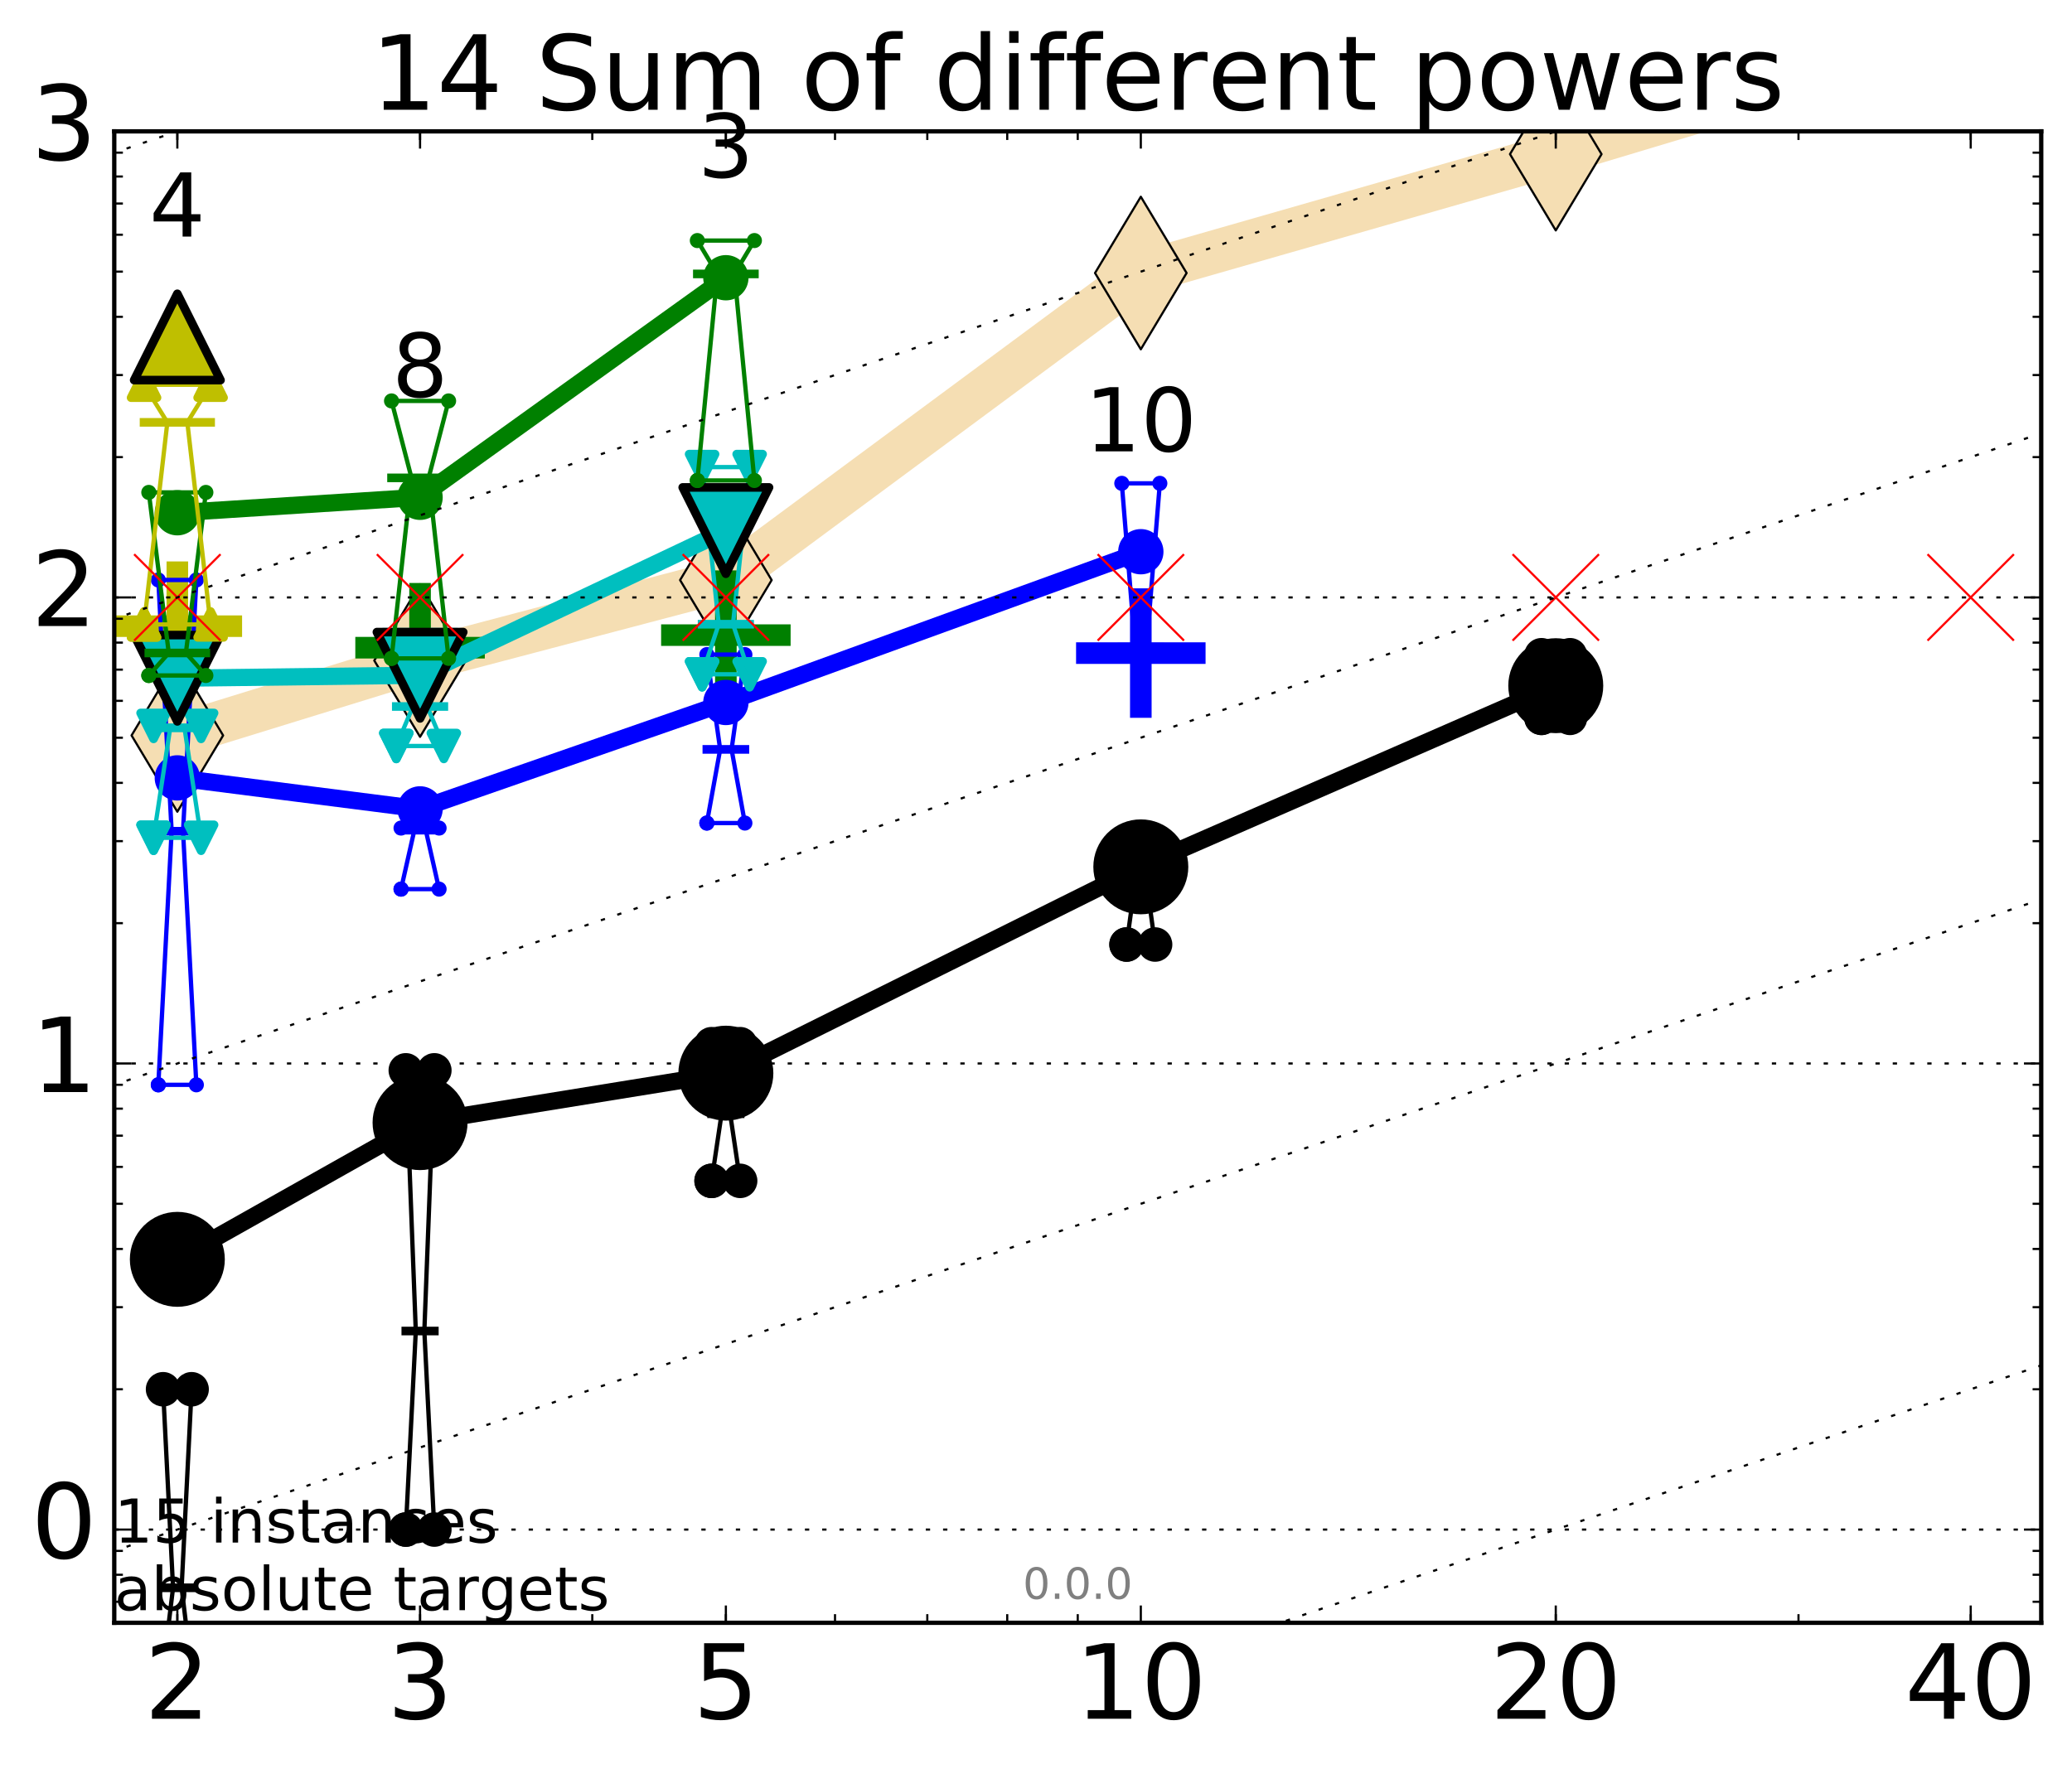 <?xml version="1.0" encoding="utf-8" standalone="no"?>
<!DOCTYPE svg PUBLIC "-//W3C//DTD SVG 1.1//EN"
  "http://www.w3.org/Graphics/SVG/1.1/DTD/svg11.dtd">
<!-- Created with matplotlib (http://matplotlib.org/) -->
<svg height="410pt" version="1.1" viewBox="0 0 480 410" width="480pt" xmlns="http://www.w3.org/2000/svg" xmlns:xlink="http://www.w3.org/1999/xlink">
 <defs>
  <style type="text/css">
*{stroke-linecap:butt;stroke-linejoin:round;stroke-miterlimit:100000;}
  </style>
 </defs>
 <g id="figure_1">
  <g id="patch_1">
   <path d="M 0 410.464 
L 480.07 410.464 
L 480.07 0 
L 0 0 
z
" style="fill:#ffffff;"/>
  </g>
  <g id="axes_1">
   <g id="patch_2">
    <path d="M 26.47 376.036 
L 472.87 376.036 
L 472.87 30.436 
L 26.47 30.436 
z
" style="fill:#ffffff;"/>
   </g>
   <g id="line2d_1">
    <path clip-path="url(#pabab5b562a)" d="M 41.082 170.419 
L 97.312 153.069 
L 168.155 134.417 
L 264.282 63.264 
L 360.409 35.718 
L 456.536 6.855 
" style="fill:none;stroke:#f5deb3;stroke-linecap:square;stroke-width:10.0;"/>
    <defs>
     <path d="M -0 17.678 
L 10.607 0 
L 0 -17.678 
L -10.607 -0 
z
" id="m6a4f1595f2" style="stroke:#000000;stroke-linejoin:miter;stroke-width:0.5;"/>
    </defs>
    <g clip-path="url(#pabab5b562a)">
     <use style="fill:#f5deb3;stroke:#000000;stroke-linejoin:miter;stroke-width:0.5;" x="41.082" xlink:href="#m6a4f1595f2" y="170.419"/>
     <use style="fill:#f5deb3;stroke:#000000;stroke-linejoin:miter;stroke-width:0.5;" x="97.312" xlink:href="#m6a4f1595f2" y="153.069"/>
     <use style="fill:#f5deb3;stroke:#000000;stroke-linejoin:miter;stroke-width:0.5;" x="168.155" xlink:href="#m6a4f1595f2" y="134.417"/>
     <use style="fill:#f5deb3;stroke:#000000;stroke-linejoin:miter;stroke-width:0.5;" x="264.282" xlink:href="#m6a4f1595f2" y="63.264"/>
     <use style="fill:#f5deb3;stroke:#000000;stroke-linejoin:miter;stroke-width:0.5;" x="360.409" xlink:href="#m6a4f1595f2" y="35.718"/>
     <use style="fill:#f5deb3;stroke:#000000;stroke-linejoin:miter;stroke-width:0.5;" x="456.536" xlink:href="#m6a4f1595f2" y="6.855"/>
    </g>
   </g>
   <g id="line2d_2">
    <defs>
     <path d="M -15 0 
L 15 0 
M 0 15 
L 0 -15 
" id="m913b1ede77" style="stroke:#bfbf00;stroke-width:5.0;"/>
    </defs>
    <g clip-path="url(#pabab5b562a)">
     <use style="fill:#bfbf00;stroke:#bfbf00;stroke-width:5.0;" x="41.082" xlink:href="#m913b1ede77" y="145.103"/>
    </g>
   </g>
   <g id="line2d_3">
    <defs>
     <path d="M -15 0 
L 15 0 
M 0 15 
L 0 -15 
" id="m28be47ace9" style="stroke:#008000;stroke-width:5.0;"/>
    </defs>
    <g clip-path="url(#pabab5b562a)">
     <use style="fill:#008000;stroke:#008000;stroke-width:5.0;" x="97.312" xlink:href="#m28be47ace9" y="150.09"/>
    </g>
   </g>
   <g id="line2d_4">
    <defs>
     <path d="M -15 0 
L 15 0 
M 0 15 
L 0 -15 
" id="m8074d82bbd" style="stroke:#0000ff;stroke-width:5.0;"/>
    </defs>
    <g clip-path="url(#pabab5b562a)">
     <use style="fill:#0000ff;stroke:#0000ff;stroke-width:5.0;" x="264.282" xlink:href="#m8074d82bbd" y="151.339"/>
    </g>
   </g>
   <g id="line2d_5">
    <g clip-path="url(#pabab5b562a)">
     <use style="fill:#008000;stroke:#008000;stroke-width:5.0;" x="168.155" xlink:href="#m28be47ace9" y="147.176"/>
    </g>
   </g>
   <g id="line2d_6">
    <path clip-path="url(#pabab5b562a)" d="M 37.777 386.947 
L 40.09 367.93 
L 37.777 321.925 
L 44.386 321.925 
L 42.073 367.93 
L 44.386 386.947 
L 37.777 386.947 
" style="fill:none;stroke:#000000;stroke-linecap:square;"/>
    <defs>
     <path d="M 0 0 
C 0 0 0 0 0 0 
C 0 0 0 0 0 0 
C 0 0 0 0 0 0 
C 0 0 0 0 0 0 
C 0 0 0 0 0 0 
C 0 0 0 0 0 0 
C 0 0 0 0 0 0 
C 0 0 0 0 0 0 
z
" id="m4d1d89d769" style="stroke:#000000;stroke-width:2.0;"/>
    </defs>
    <g clip-path="url(#pabab5b562a)">
     <use style="stroke:#000000;stroke-width:2.0;" x="37.777" xlink:href="#m4d1d89d769" y="386.947"/>
     <use style="stroke:#000000;stroke-width:2.0;" x="40.09" xlink:href="#m4d1d89d769" y="367.93"/>
     <use style="stroke:#000000;stroke-width:2.0;" x="37.777" xlink:href="#m4d1d89d769" y="321.925"/>
     <use style="stroke:#000000;stroke-width:2.0;" x="44.386" xlink:href="#m4d1d89d769" y="321.925"/>
     <use style="stroke:#000000;stroke-width:2.0;" x="42.073" xlink:href="#m4d1d89d769" y="367.93"/>
     <use style="stroke:#000000;stroke-width:2.0;" x="44.386" xlink:href="#m4d1d89d769" y="386.947"/>
     <use style="stroke:#000000;stroke-width:2.0;" x="37.777" xlink:href="#m4d1d89d769" y="386.947"/>
    </g>
   </g>
   <g id="line2d_7">
    <path clip-path="url(#pabab5b562a)" d="M 37.777 386.947 
L 44.386 386.947 
L 44.386 321.925 
L 37.777 321.925 
L 37.777 386.947 
" style="fill:none;"/>
    <defs>
     <path d="M 0 3 
C 0.796 3 1.559 2.684 2.121 2.121 
C 2.684 1.559 3 0.796 3 0 
C 3 -0.796 2.684 -1.559 2.121 -2.121 
C 1.559 -2.684 0.796 -3 0 -3 
C -0.796 -3 -1.559 -2.684 -2.121 -2.121 
C -2.684 -1.559 -3 -0.796 -3 0 
C -3 0.796 -2.684 1.559 -2.121 2.121 
C -1.559 2.684 -0.796 3 0 3 
z
" id="m2bea400298" style="stroke:#000000;stroke-width:2.0;"/>
    </defs>
    <g clip-path="url(#pabab5b562a)">
     <use style="stroke:#000000;stroke-width:2.0;" x="37.777" xlink:href="#m2bea400298" y="386.947"/>
     <use style="stroke:#000000;stroke-width:2.0;" x="44.386" xlink:href="#m2bea400298" y="386.947"/>
     <use style="stroke:#000000;stroke-width:2.0;" x="44.386" xlink:href="#m2bea400298" y="321.925"/>
     <use style="stroke:#000000;stroke-width:2.0;" x="37.777" xlink:href="#m2bea400298" y="321.925"/>
     <use style="stroke:#000000;stroke-width:2.0;" x="37.777" xlink:href="#m2bea400298" y="386.947"/>
    </g>
   </g>
   <g id="line2d_8">
    <path clip-path="url(#pabab5b562a)" d="M 37.777 367.93 
L 44.386 367.93 
" style="fill:none;stroke:#000000;stroke-linecap:square;stroke-width:2.0;"/>
    <g clip-path="url(#pabab5b562a)">
     <use style="stroke:#000000;stroke-width:2.0;" x="37.777" xlink:href="#m4d1d89d769" y="367.93"/>
     <use style="stroke:#000000;stroke-width:2.0;" x="44.386" xlink:href="#m4d1d89d769" y="367.93"/>
    </g>
   </g>
   <g id="line2d_9">
    <path clip-path="url(#pabab5b562a)" d="M 94.008 354.436 
L 96.321 308.432 
L 94.008 248.026 
L 100.617 248.026 
L 98.304 308.432 
L 100.617 354.436 
L 94.008 354.436 
" style="fill:none;stroke:#000000;stroke-linecap:square;"/>
    <g clip-path="url(#pabab5b562a)">
     <use style="stroke:#000000;stroke-width:2.0;" x="94.008" xlink:href="#m4d1d89d769" y="354.436"/>
     <use style="stroke:#000000;stroke-width:2.0;" x="96.321" xlink:href="#m4d1d89d769" y="308.432"/>
     <use style="stroke:#000000;stroke-width:2.0;" x="94.008" xlink:href="#m4d1d89d769" y="248.026"/>
     <use style="stroke:#000000;stroke-width:2.0;" x="100.617" xlink:href="#m4d1d89d769" y="248.026"/>
     <use style="stroke:#000000;stroke-width:2.0;" x="98.304" xlink:href="#m4d1d89d769" y="308.432"/>
     <use style="stroke:#000000;stroke-width:2.0;" x="100.617" xlink:href="#m4d1d89d769" y="354.436"/>
     <use style="stroke:#000000;stroke-width:2.0;" x="94.008" xlink:href="#m4d1d89d769" y="354.436"/>
    </g>
   </g>
   <g id="line2d_10">
    <path clip-path="url(#pabab5b562a)" d="M 94.008 354.436 
L 100.617 354.436 
L 100.617 248.026 
L 94.008 248.026 
L 94.008 354.436 
" style="fill:none;"/>
    <g clip-path="url(#pabab5b562a)">
     <use style="stroke:#000000;stroke-width:2.0;" x="94.008" xlink:href="#m2bea400298" y="354.436"/>
     <use style="stroke:#000000;stroke-width:2.0;" x="100.617" xlink:href="#m2bea400298" y="354.436"/>
     <use style="stroke:#000000;stroke-width:2.0;" x="100.617" xlink:href="#m2bea400298" y="248.026"/>
     <use style="stroke:#000000;stroke-width:2.0;" x="94.008" xlink:href="#m2bea400298" y="248.026"/>
     <use style="stroke:#000000;stroke-width:2.0;" x="94.008" xlink:href="#m2bea400298" y="354.436"/>
    </g>
   </g>
   <g id="line2d_11">
    <path clip-path="url(#pabab5b562a)" d="M 94.008 308.432 
L 100.617 308.432 
" style="fill:none;stroke:#000000;stroke-linecap:square;stroke-width:2.0;"/>
    <g clip-path="url(#pabab5b562a)">
     <use style="stroke:#000000;stroke-width:2.0;" x="94.008" xlink:href="#m4d1d89d769" y="308.432"/>
     <use style="stroke:#000000;stroke-width:2.0;" x="100.617" xlink:href="#m4d1d89d769" y="308.432"/>
    </g>
   </g>
   <g id="line2d_12">
    <path clip-path="url(#pabab5b562a)" d="M 164.85 273.632 
L 167.163 258.09 
L 164.85 241.966 
L 171.459 241.966 
L 169.146 258.09 
L 171.459 273.632 
L 164.85 273.632 
" style="fill:none;stroke:#000000;stroke-linecap:square;"/>
    <g clip-path="url(#pabab5b562a)">
     <use style="stroke:#000000;stroke-width:2.0;" x="164.85" xlink:href="#m4d1d89d769" y="273.632"/>
     <use style="stroke:#000000;stroke-width:2.0;" x="167.163" xlink:href="#m4d1d89d769" y="258.09"/>
     <use style="stroke:#000000;stroke-width:2.0;" x="164.85" xlink:href="#m4d1d89d769" y="241.966"/>
     <use style="stroke:#000000;stroke-width:2.0;" x="171.459" xlink:href="#m4d1d89d769" y="241.966"/>
     <use style="stroke:#000000;stroke-width:2.0;" x="169.146" xlink:href="#m4d1d89d769" y="258.09"/>
     <use style="stroke:#000000;stroke-width:2.0;" x="171.459" xlink:href="#m4d1d89d769" y="273.632"/>
     <use style="stroke:#000000;stroke-width:2.0;" x="164.85" xlink:href="#m4d1d89d769" y="273.632"/>
    </g>
   </g>
   <g id="line2d_13">
    <path clip-path="url(#pabab5b562a)" d="M 164.85 273.632 
L 171.459 273.632 
L 171.459 241.966 
L 164.85 241.966 
L 164.85 273.632 
" style="fill:none;"/>
    <g clip-path="url(#pabab5b562a)">
     <use style="stroke:#000000;stroke-width:2.0;" x="164.85" xlink:href="#m2bea400298" y="273.632"/>
     <use style="stroke:#000000;stroke-width:2.0;" x="171.459" xlink:href="#m2bea400298" y="273.632"/>
     <use style="stroke:#000000;stroke-width:2.0;" x="171.459" xlink:href="#m2bea400298" y="241.966"/>
     <use style="stroke:#000000;stroke-width:2.0;" x="164.85" xlink:href="#m2bea400298" y="241.966"/>
     <use style="stroke:#000000;stroke-width:2.0;" x="164.85" xlink:href="#m2bea400298" y="273.632"/>
    </g>
   </g>
   <g id="line2d_14">
    <path clip-path="url(#pabab5b562a)" d="M 164.85 258.09 
L 171.459 258.09 
" style="fill:none;stroke:#000000;stroke-linecap:square;stroke-width:2.0;"/>
    <g clip-path="url(#pabab5b562a)">
     <use style="stroke:#000000;stroke-width:2.0;" x="164.85" xlink:href="#m4d1d89d769" y="258.09"/>
     <use style="stroke:#000000;stroke-width:2.0;" x="171.459" xlink:href="#m4d1d89d769" y="258.09"/>
    </g>
   </g>
   <g id="line2d_15">
    <path clip-path="url(#pabab5b562a)" d="M 260.977 218.867 
L 263.29 202.072 
L 260.977 196.822 
L 267.586 196.822 
L 265.273 202.072 
L 267.586 218.867 
L 260.977 218.867 
" style="fill:none;stroke:#000000;stroke-linecap:square;"/>
    <g clip-path="url(#pabab5b562a)">
     <use style="stroke:#000000;stroke-width:2.0;" x="260.977" xlink:href="#m4d1d89d769" y="218.867"/>
     <use style="stroke:#000000;stroke-width:2.0;" x="263.29" xlink:href="#m4d1d89d769" y="202.072"/>
     <use style="stroke:#000000;stroke-width:2.0;" x="260.977" xlink:href="#m4d1d89d769" y="196.822"/>
     <use style="stroke:#000000;stroke-width:2.0;" x="267.586" xlink:href="#m4d1d89d769" y="196.822"/>
     <use style="stroke:#000000;stroke-width:2.0;" x="265.273" xlink:href="#m4d1d89d769" y="202.072"/>
     <use style="stroke:#000000;stroke-width:2.0;" x="267.586" xlink:href="#m4d1d89d769" y="218.867"/>
     <use style="stroke:#000000;stroke-width:2.0;" x="260.977" xlink:href="#m4d1d89d769" y="218.867"/>
    </g>
   </g>
   <g id="line2d_16">
    <path clip-path="url(#pabab5b562a)" d="M 260.977 218.867 
L 267.586 218.867 
L 267.586 196.822 
L 260.977 196.822 
L 260.977 218.867 
" style="fill:none;"/>
    <g clip-path="url(#pabab5b562a)">
     <use style="stroke:#000000;stroke-width:2.0;" x="260.977" xlink:href="#m2bea400298" y="218.867"/>
     <use style="stroke:#000000;stroke-width:2.0;" x="267.586" xlink:href="#m2bea400298" y="218.867"/>
     <use style="stroke:#000000;stroke-width:2.0;" x="267.586" xlink:href="#m2bea400298" y="196.822"/>
     <use style="stroke:#000000;stroke-width:2.0;" x="260.977" xlink:href="#m2bea400298" y="196.822"/>
     <use style="stroke:#000000;stroke-width:2.0;" x="260.977" xlink:href="#m2bea400298" y="218.867"/>
    </g>
   </g>
   <g id="line2d_17">
    <path clip-path="url(#pabab5b562a)" d="M 260.977 202.072 
L 267.586 202.072 
" style="fill:none;stroke:#000000;stroke-linecap:square;stroke-width:2.0;"/>
    <g clip-path="url(#pabab5b562a)">
     <use style="stroke:#000000;stroke-width:2.0;" x="260.977" xlink:href="#m4d1d89d769" y="202.072"/>
     <use style="stroke:#000000;stroke-width:2.0;" x="267.586" xlink:href="#m4d1d89d769" y="202.072"/>
    </g>
   </g>
   <g id="line2d_18">
    <path clip-path="url(#pabab5b562a)" d="M 357.104 166.349 
L 359.417 160.444 
L 357.104 151.836 
L 363.713 151.836 
L 361.4 160.444 
L 363.713 166.349 
L 357.104 166.349 
" style="fill:none;stroke:#000000;stroke-linecap:square;"/>
    <g clip-path="url(#pabab5b562a)">
     <use style="stroke:#000000;stroke-width:2.0;" x="357.104" xlink:href="#m4d1d89d769" y="166.349"/>
     <use style="stroke:#000000;stroke-width:2.0;" x="359.417" xlink:href="#m4d1d89d769" y="160.444"/>
     <use style="stroke:#000000;stroke-width:2.0;" x="357.104" xlink:href="#m4d1d89d769" y="151.836"/>
     <use style="stroke:#000000;stroke-width:2.0;" x="363.713" xlink:href="#m4d1d89d769" y="151.836"/>
     <use style="stroke:#000000;stroke-width:2.0;" x="361.4" xlink:href="#m4d1d89d769" y="160.444"/>
     <use style="stroke:#000000;stroke-width:2.0;" x="363.713" xlink:href="#m4d1d89d769" y="166.349"/>
     <use style="stroke:#000000;stroke-width:2.0;" x="357.104" xlink:href="#m4d1d89d769" y="166.349"/>
    </g>
   </g>
   <g id="line2d_19">
    <path clip-path="url(#pabab5b562a)" d="M 357.104 166.349 
L 363.713 166.349 
L 363.713 151.836 
L 357.104 151.836 
L 357.104 166.349 
" style="fill:none;"/>
    <g clip-path="url(#pabab5b562a)">
     <use style="stroke:#000000;stroke-width:2.0;" x="357.104" xlink:href="#m2bea400298" y="166.349"/>
     <use style="stroke:#000000;stroke-width:2.0;" x="363.713" xlink:href="#m2bea400298" y="166.349"/>
     <use style="stroke:#000000;stroke-width:2.0;" x="363.713" xlink:href="#m2bea400298" y="151.836"/>
     <use style="stroke:#000000;stroke-width:2.0;" x="357.104" xlink:href="#m2bea400298" y="151.836"/>
     <use style="stroke:#000000;stroke-width:2.0;" x="357.104" xlink:href="#m2bea400298" y="166.349"/>
    </g>
   </g>
   <g id="line2d_20">
    <path clip-path="url(#pabab5b562a)" d="M 357.104 160.444 
L 363.713 160.444 
" style="fill:none;stroke:#000000;stroke-linecap:square;stroke-width:2.0;"/>
    <g clip-path="url(#pabab5b562a)">
     <use style="stroke:#000000;stroke-width:2.0;" x="357.104" xlink:href="#m4d1d89d769" y="160.444"/>
     <use style="stroke:#000000;stroke-width:2.0;" x="363.713" xlink:href="#m4d1d89d769" y="160.444"/>
    </g>
   </g>
   <g id="line2d_21">
    <path clip-path="url(#pabab5b562a)" d="M 41.082 291.82 
L 97.312 260.139 
" style="fill:none;stroke:#000000;stroke-linecap:square;stroke-width:4.0;"/>
    <g clip-path="url(#pabab5b562a)">
     <use style="stroke:#000000;stroke-width:2.0;" x="41.082" xlink:href="#m4d1d89d769" y="291.82"/>
     <use style="stroke:#000000;stroke-width:2.0;" x="97.312" xlink:href="#m4d1d89d769" y="260.139"/>
    </g>
   </g>
   <g id="line2d_22">
    <path clip-path="url(#pabab5b562a)" d="M 97.312 260.139 
L 168.155 248.678 
" style="fill:none;stroke:#000000;stroke-linecap:square;stroke-width:4.0;"/>
    <g clip-path="url(#pabab5b562a)">
     <use style="stroke:#000000;stroke-width:2.0;" x="97.312" xlink:href="#m4d1d89d769" y="260.139"/>
     <use style="stroke:#000000;stroke-width:2.0;" x="168.155" xlink:href="#m4d1d89d769" y="248.678"/>
    </g>
   </g>
   <g id="line2d_23">
    <path clip-path="url(#pabab5b562a)" d="M 168.155 248.678 
L 264.282 200.868 
" style="fill:none;stroke:#000000;stroke-linecap:square;stroke-width:4.0;"/>
    <g clip-path="url(#pabab5b562a)">
     <use style="stroke:#000000;stroke-width:2.0;" x="168.155" xlink:href="#m4d1d89d769" y="248.678"/>
     <use style="stroke:#000000;stroke-width:2.0;" x="264.282" xlink:href="#m4d1d89d769" y="200.868"/>
    </g>
   </g>
   <g id="line2d_24">
    <path clip-path="url(#pabab5b562a)" d="M 264.282 200.868 
L 360.409 158.89 
" style="fill:none;stroke:#000000;stroke-linecap:square;stroke-width:4.0;"/>
    <g clip-path="url(#pabab5b562a)">
     <use style="stroke:#000000;stroke-width:2.0;" x="264.282" xlink:href="#m4d1d89d769" y="200.868"/>
     <use style="stroke:#000000;stroke-width:2.0;" x="360.409" xlink:href="#m4d1d89d769" y="158.89"/>
    </g>
   </g>
   <g id="line2d_25">
    <path clip-path="url(#pabab5b562a)" d="M 41.082 291.82 
L 97.312 260.139 
L 168.155 248.678 
L 264.282 200.868 
L 360.409 158.89 
" style="fill:none;"/>
    <defs>
     <path d="M 0 10 
C 2.652 10 5.196 8.946 7.071 7.071 
C 8.946 5.196 10 2.652 10 0 
C 10 -2.652 8.946 -5.196 7.071 -7.071 
C 5.196 -8.946 2.652 -10 0 -10 
C -2.652 -10 -5.196 -8.946 -7.071 -7.071 
C -8.946 -5.196 -10 -2.652 -10 0 
C -10 2.652 -8.946 5.196 -7.071 7.071 
C -5.196 8.946 -2.652 10 0 10 
z
" id="mb57d9dd9ad" style="stroke:#000000;stroke-width:2.0;"/>
    </defs>
    <g clip-path="url(#pabab5b562a)">
     <use style="stroke:#000000;stroke-width:2.0;" x="41.082" xlink:href="#mb57d9dd9ad" y="291.82"/>
     <use style="stroke:#000000;stroke-width:2.0;" x="97.312" xlink:href="#mb57d9dd9ad" y="260.139"/>
     <use style="stroke:#000000;stroke-width:2.0;" x="168.155" xlink:href="#mb57d9dd9ad" y="248.678"/>
     <use style="stroke:#000000;stroke-width:2.0;" x="264.282" xlink:href="#mb57d9dd9ad" y="200.868"/>
     <use style="stroke:#000000;stroke-width:2.0;" x="360.409" xlink:href="#mb57d9dd9ad" y="158.89"/>
    </g>
   </g>
   <g id="line2d_26">
    <path clip-path="url(#pabab5b562a)" d="M 36.676 251.378 
L 39.76 192.619 
L 36.676 134.394 
L 45.488 134.394 
L 42.403 192.619 
L 45.488 251.378 
L 36.676 251.378 
" style="fill:none;stroke:#0000ff;stroke-linecap:square;"/>
    <defs>
     <path d="M 0 0 
C 0 0 0 0 0 0 
C 0 0 0 0 0 0 
C 0 0 0 0 0 0 
C 0 0 0 0 0 0 
C 0 0 0 0 0 0 
C 0 0 0 0 0 0 
C 0 0 0 0 0 0 
C 0 0 0 0 0 0 
z
" id="mb0073445ac" style="stroke:#0000ff;stroke-width:0.5;"/>
    </defs>
    <g clip-path="url(#pabab5b562a)">
     <use style="fill:#0000ff;stroke:#0000ff;stroke-width:0.5;" x="36.676" xlink:href="#mb0073445ac" y="251.378"/>
     <use style="fill:#0000ff;stroke:#0000ff;stroke-width:0.5;" x="39.76" xlink:href="#mb0073445ac" y="192.619"/>
     <use style="fill:#0000ff;stroke:#0000ff;stroke-width:0.5;" x="36.676" xlink:href="#mb0073445ac" y="134.394"/>
     <use style="fill:#0000ff;stroke:#0000ff;stroke-width:0.5;" x="45.488" xlink:href="#mb0073445ac" y="134.394"/>
     <use style="fill:#0000ff;stroke:#0000ff;stroke-width:0.5;" x="42.403" xlink:href="#mb0073445ac" y="192.619"/>
     <use style="fill:#0000ff;stroke:#0000ff;stroke-width:0.5;" x="45.488" xlink:href="#mb0073445ac" y="251.378"/>
     <use style="fill:#0000ff;stroke:#0000ff;stroke-width:0.5;" x="36.676" xlink:href="#mb0073445ac" y="251.378"/>
    </g>
   </g>
   <g id="line2d_27">
    <path clip-path="url(#pabab5b562a)" d="M 36.676 251.378 
L 45.488 251.378 
L 45.488 134.394 
L 36.676 134.394 
L 36.676 251.378 
" style="fill:none;"/>
    <defs>
     <path d="M 0 1.5 
C 0.398 1.5 0.779 1.342 1.061 1.061 
C 1.342 0.779 1.5 0.398 1.5 0 
C 1.5 -0.398 1.342 -0.779 1.061 -1.061 
C 0.779 -1.342 0.398 -1.5 0 -1.5 
C -0.398 -1.5 -0.779 -1.342 -1.061 -1.061 
C -1.342 -0.779 -1.5 -0.398 -1.5 0 
C -1.5 0.398 -1.342 0.779 -1.061 1.061 
C -0.779 1.342 -0.398 1.5 0 1.5 
z
" id="m9aea537ae1" style="stroke:#0000ff;stroke-width:0.5;"/>
    </defs>
    <g clip-path="url(#pabab5b562a)">
     <use style="fill:#0000ff;stroke:#0000ff;stroke-width:0.5;" x="36.676" xlink:href="#m9aea537ae1" y="251.378"/>
     <use style="fill:#0000ff;stroke:#0000ff;stroke-width:0.5;" x="45.488" xlink:href="#m9aea537ae1" y="251.378"/>
     <use style="fill:#0000ff;stroke:#0000ff;stroke-width:0.5;" x="45.488" xlink:href="#m9aea537ae1" y="134.394"/>
     <use style="fill:#0000ff;stroke:#0000ff;stroke-width:0.5;" x="36.676" xlink:href="#m9aea537ae1" y="134.394"/>
     <use style="fill:#0000ff;stroke:#0000ff;stroke-width:0.5;" x="36.676" xlink:href="#m9aea537ae1" y="251.378"/>
    </g>
   </g>
   <g id="line2d_28">
    <path clip-path="url(#pabab5b562a)" d="M 36.676 192.619 
L 45.488 192.619 
" style="fill:none;stroke:#0000ff;stroke-linecap:square;stroke-width:2.0;"/>
    <g clip-path="url(#pabab5b562a)">
     <use style="fill:#0000ff;stroke:#0000ff;stroke-width:0.5;" x="36.676" xlink:href="#mb0073445ac" y="192.619"/>
     <use style="fill:#0000ff;stroke:#0000ff;stroke-width:0.5;" x="45.488" xlink:href="#mb0073445ac" y="192.619"/>
    </g>
   </g>
   <g id="line2d_29">
    <path clip-path="url(#pabab5b562a)" d="M 92.906 206.029 
L 95.991 192.371 
L 92.906 191.88 
L 101.718 191.88 
L 98.634 192.371 
L 101.718 206.029 
L 92.906 206.029 
" style="fill:none;stroke:#0000ff;stroke-linecap:square;"/>
    <g clip-path="url(#pabab5b562a)">
     <use style="fill:#0000ff;stroke:#0000ff;stroke-width:0.5;" x="92.906" xlink:href="#mb0073445ac" y="206.029"/>
     <use style="fill:#0000ff;stroke:#0000ff;stroke-width:0.5;" x="95.991" xlink:href="#mb0073445ac" y="192.371"/>
     <use style="fill:#0000ff;stroke:#0000ff;stroke-width:0.5;" x="92.906" xlink:href="#mb0073445ac" y="191.88"/>
     <use style="fill:#0000ff;stroke:#0000ff;stroke-width:0.5;" x="101.718" xlink:href="#mb0073445ac" y="191.88"/>
     <use style="fill:#0000ff;stroke:#0000ff;stroke-width:0.5;" x="98.634" xlink:href="#mb0073445ac" y="192.371"/>
     <use style="fill:#0000ff;stroke:#0000ff;stroke-width:0.5;" x="101.718" xlink:href="#mb0073445ac" y="206.029"/>
     <use style="fill:#0000ff;stroke:#0000ff;stroke-width:0.5;" x="92.906" xlink:href="#mb0073445ac" y="206.029"/>
    </g>
   </g>
   <g id="line2d_30">
    <path clip-path="url(#pabab5b562a)" d="M 92.906 206.029 
L 101.718 206.029 
L 101.718 191.88 
L 92.906 191.88 
L 92.906 206.029 
" style="fill:none;"/>
    <g clip-path="url(#pabab5b562a)">
     <use style="fill:#0000ff;stroke:#0000ff;stroke-width:0.5;" x="92.906" xlink:href="#m9aea537ae1" y="206.029"/>
     <use style="fill:#0000ff;stroke:#0000ff;stroke-width:0.5;" x="101.718" xlink:href="#m9aea537ae1" y="206.029"/>
     <use style="fill:#0000ff;stroke:#0000ff;stroke-width:0.5;" x="101.718" xlink:href="#m9aea537ae1" y="191.88"/>
     <use style="fill:#0000ff;stroke:#0000ff;stroke-width:0.5;" x="92.906" xlink:href="#m9aea537ae1" y="191.88"/>
     <use style="fill:#0000ff;stroke:#0000ff;stroke-width:0.5;" x="92.906" xlink:href="#m9aea537ae1" y="206.029"/>
    </g>
   </g>
   <g id="line2d_31">
    <path clip-path="url(#pabab5b562a)" d="M 92.906 192.371 
L 101.718 192.371 
" style="fill:none;stroke:#0000ff;stroke-linecap:square;stroke-width:2.0;"/>
    <g clip-path="url(#pabab5b562a)">
     <use style="fill:#0000ff;stroke:#0000ff;stroke-width:0.5;" x="92.906" xlink:href="#mb0073445ac" y="192.371"/>
     <use style="fill:#0000ff;stroke:#0000ff;stroke-width:0.5;" x="101.718" xlink:href="#mb0073445ac" y="192.371"/>
    </g>
   </g>
   <g id="line2d_32">
    <path clip-path="url(#pabab5b562a)" d="M 163.749 190.722 
L 166.833 173.651 
L 163.749 151.68 
L 172.561 151.68 
L 169.476 173.651 
L 172.561 190.722 
L 163.749 190.722 
" style="fill:none;stroke:#0000ff;stroke-linecap:square;"/>
    <g clip-path="url(#pabab5b562a)">
     <use style="fill:#0000ff;stroke:#0000ff;stroke-width:0.5;" x="163.749" xlink:href="#mb0073445ac" y="190.722"/>
     <use style="fill:#0000ff;stroke:#0000ff;stroke-width:0.5;" x="166.833" xlink:href="#mb0073445ac" y="173.651"/>
     <use style="fill:#0000ff;stroke:#0000ff;stroke-width:0.5;" x="163.749" xlink:href="#mb0073445ac" y="151.68"/>
     <use style="fill:#0000ff;stroke:#0000ff;stroke-width:0.5;" x="172.561" xlink:href="#mb0073445ac" y="151.68"/>
     <use style="fill:#0000ff;stroke:#0000ff;stroke-width:0.5;" x="169.476" xlink:href="#mb0073445ac" y="173.651"/>
     <use style="fill:#0000ff;stroke:#0000ff;stroke-width:0.5;" x="172.561" xlink:href="#mb0073445ac" y="190.722"/>
     <use style="fill:#0000ff;stroke:#0000ff;stroke-width:0.5;" x="163.749" xlink:href="#mb0073445ac" y="190.722"/>
    </g>
   </g>
   <g id="line2d_33">
    <path clip-path="url(#pabab5b562a)" d="M 163.749 190.722 
L 172.561 190.722 
L 172.561 151.68 
L 163.749 151.68 
L 163.749 190.722 
" style="fill:none;"/>
    <g clip-path="url(#pabab5b562a)">
     <use style="fill:#0000ff;stroke:#0000ff;stroke-width:0.5;" x="163.749" xlink:href="#m9aea537ae1" y="190.722"/>
     <use style="fill:#0000ff;stroke:#0000ff;stroke-width:0.5;" x="172.561" xlink:href="#m9aea537ae1" y="190.722"/>
     <use style="fill:#0000ff;stroke:#0000ff;stroke-width:0.5;" x="172.561" xlink:href="#m9aea537ae1" y="151.68"/>
     <use style="fill:#0000ff;stroke:#0000ff;stroke-width:0.5;" x="163.749" xlink:href="#m9aea537ae1" y="151.68"/>
     <use style="fill:#0000ff;stroke:#0000ff;stroke-width:0.5;" x="163.749" xlink:href="#m9aea537ae1" y="190.722"/>
    </g>
   </g>
   <g id="line2d_34">
    <path clip-path="url(#pabab5b562a)" d="M 163.749 173.651 
L 172.561 173.651 
" style="fill:none;stroke:#0000ff;stroke-linecap:square;stroke-width:2.0;"/>
    <g clip-path="url(#pabab5b562a)">
     <use style="fill:#0000ff;stroke:#0000ff;stroke-width:0.5;" x="163.749" xlink:href="#mb0073445ac" y="173.651"/>
     <use style="fill:#0000ff;stroke:#0000ff;stroke-width:0.5;" x="172.561" xlink:href="#mb0073445ac" y="173.651"/>
    </g>
   </g>
   <g id="line2d_35">
    <path clip-path="url(#pabab5b562a)" d="M 259.876 151.37 
L 262.96 149.97 
L 259.876 112.001 
L 268.688 112.001 
L 265.603 149.97 
L 268.688 151.37 
L 259.876 151.37 
" style="fill:none;stroke:#0000ff;stroke-linecap:square;"/>
    <g clip-path="url(#pabab5b562a)">
     <use style="fill:#0000ff;stroke:#0000ff;stroke-width:0.5;" x="259.876" xlink:href="#mb0073445ac" y="151.37"/>
     <use style="fill:#0000ff;stroke:#0000ff;stroke-width:0.5;" x="262.96" xlink:href="#mb0073445ac" y="149.97"/>
     <use style="fill:#0000ff;stroke:#0000ff;stroke-width:0.5;" x="259.876" xlink:href="#mb0073445ac" y="112.001"/>
     <use style="fill:#0000ff;stroke:#0000ff;stroke-width:0.5;" x="268.688" xlink:href="#mb0073445ac" y="112.001"/>
     <use style="fill:#0000ff;stroke:#0000ff;stroke-width:0.5;" x="265.603" xlink:href="#mb0073445ac" y="149.97"/>
     <use style="fill:#0000ff;stroke:#0000ff;stroke-width:0.5;" x="268.688" xlink:href="#mb0073445ac" y="151.37"/>
     <use style="fill:#0000ff;stroke:#0000ff;stroke-width:0.5;" x="259.876" xlink:href="#mb0073445ac" y="151.37"/>
    </g>
   </g>
   <g id="line2d_36">
    <path clip-path="url(#pabab5b562a)" d="M 259.876 151.37 
L 268.688 151.37 
L 268.688 112.001 
L 259.876 112.001 
L 259.876 151.37 
" style="fill:none;"/>
    <g clip-path="url(#pabab5b562a)">
     <use style="fill:#0000ff;stroke:#0000ff;stroke-width:0.5;" x="259.876" xlink:href="#m9aea537ae1" y="151.37"/>
     <use style="fill:#0000ff;stroke:#0000ff;stroke-width:0.5;" x="268.688" xlink:href="#m9aea537ae1" y="151.37"/>
     <use style="fill:#0000ff;stroke:#0000ff;stroke-width:0.5;" x="268.688" xlink:href="#m9aea537ae1" y="112.001"/>
     <use style="fill:#0000ff;stroke:#0000ff;stroke-width:0.5;" x="259.876" xlink:href="#m9aea537ae1" y="112.001"/>
     <use style="fill:#0000ff;stroke:#0000ff;stroke-width:0.5;" x="259.876" xlink:href="#m9aea537ae1" y="151.37"/>
    </g>
   </g>
   <g id="line2d_37">
    <path clip-path="url(#pabab5b562a)" d="M 259.876 149.97 
L 268.688 149.97 
" style="fill:none;stroke:#0000ff;stroke-linecap:square;stroke-width:2.0;"/>
    <g clip-path="url(#pabab5b562a)">
     <use style="fill:#0000ff;stroke:#0000ff;stroke-width:0.5;" x="259.876" xlink:href="#mb0073445ac" y="149.97"/>
     <use style="fill:#0000ff;stroke:#0000ff;stroke-width:0.5;" x="268.688" xlink:href="#mb0073445ac" y="149.97"/>
    </g>
   </g>
   <g id="line2d_38">
    <path clip-path="url(#pabab5b562a)" d="M 41.082 180.256 
L 97.312 187.439 
" style="fill:none;stroke:#0000ff;stroke-linecap:square;stroke-width:4.0;"/>
    <g clip-path="url(#pabab5b562a)">
     <use style="fill:#0000ff;stroke:#0000ff;stroke-width:0.5;" x="41.082" xlink:href="#mb0073445ac" y="180.256"/>
     <use style="fill:#0000ff;stroke:#0000ff;stroke-width:0.5;" x="97.312" xlink:href="#mb0073445ac" y="187.439"/>
    </g>
   </g>
   <g id="line2d_39">
    <path clip-path="url(#pabab5b562a)" d="M 97.312 187.439 
L 168.155 162.783 
" style="fill:none;stroke:#0000ff;stroke-linecap:square;stroke-width:4.0;"/>
    <g clip-path="url(#pabab5b562a)">
     <use style="fill:#0000ff;stroke:#0000ff;stroke-width:0.5;" x="97.312" xlink:href="#mb0073445ac" y="187.439"/>
     <use style="fill:#0000ff;stroke:#0000ff;stroke-width:0.5;" x="168.155" xlink:href="#mb0073445ac" y="162.783"/>
    </g>
   </g>
   <g id="line2d_40">
    <path clip-path="url(#pabab5b562a)" d="M 168.155 162.783 
L 264.282 127.846 
" style="fill:none;stroke:#0000ff;stroke-linecap:square;stroke-width:4.0;"/>
    <g clip-path="url(#pabab5b562a)">
     <use style="fill:#0000ff;stroke:#0000ff;stroke-width:0.5;" x="168.155" xlink:href="#mb0073445ac" y="162.783"/>
     <use style="fill:#0000ff;stroke:#0000ff;stroke-width:0.5;" x="264.282" xlink:href="#mb0073445ac" y="127.846"/>
    </g>
   </g>
   <g id="line2d_41">
    <path clip-path="url(#pabab5b562a)" d="M 41.082 180.256 
L 97.312 187.439 
L 168.155 162.783 
L 264.282 127.846 
" style="fill:none;"/>
    <defs>
     <path d="M 0 5 
C 1.326 5 2.598 4.473 3.536 3.536 
C 4.473 2.598 5 1.326 5 0 
C 5 -1.326 4.473 -2.598 3.536 -3.536 
C 2.598 -4.473 1.326 -5 0 -5 
C -1.326 -5 -2.598 -4.473 -3.536 -3.536 
C -4.473 -2.598 -5 -1.326 -5 0 
C -5 1.326 -4.473 2.598 -3.536 3.536 
C -2.598 4.473 -1.326 5 0 5 
z
" id="mbd4d030f54" style="stroke:#0000ff;stroke-width:0.5;"/>
    </defs>
    <g clip-path="url(#pabab5b562a)">
     <use style="fill:#0000ff;stroke:#0000ff;stroke-width:0.5;" x="41.082" xlink:href="#mbd4d030f54" y="180.256"/>
     <use style="fill:#0000ff;stroke:#0000ff;stroke-width:0.5;" x="97.312" xlink:href="#mbd4d030f54" y="187.439"/>
     <use style="fill:#0000ff;stroke:#0000ff;stroke-width:0.5;" x="168.155" xlink:href="#mbd4d030f54" y="162.783"/>
     <use style="fill:#0000ff;stroke:#0000ff;stroke-width:0.5;" x="264.282" xlink:href="#mbd4d030f54" y="127.846"/>
    </g>
   </g>
   <g id="line2d_42">
    <path clip-path="url(#pabab5b562a)" d="M 35.574 194.132 
L 39.429 168.659 
L 35.574 168.214 
L 46.589 168.214 
L 42.734 168.659 
L 46.589 194.132 
L 35.574 194.132 
" style="fill:none;stroke:#00bfbf;stroke-linecap:square;"/>
    <defs>
     <path d="M 0 0 
L 0 0 
L 0 0 
z
" id="mde1cc0baf8" style="stroke:#00bfbf;stroke-linejoin:miter;stroke-width:2.0;"/>
    </defs>
    <g clip-path="url(#pabab5b562a)">
     <use style="fill:#00bfbf;stroke:#00bfbf;stroke-linejoin:miter;stroke-width:2.0;" x="35.574" xlink:href="#mde1cc0baf8" y="194.132"/>
     <use style="fill:#00bfbf;stroke:#00bfbf;stroke-linejoin:miter;stroke-width:2.0;" x="39.429" xlink:href="#mde1cc0baf8" y="168.659"/>
     <use style="fill:#00bfbf;stroke:#00bfbf;stroke-linejoin:miter;stroke-width:2.0;" x="35.574" xlink:href="#mde1cc0baf8" y="168.214"/>
     <use style="fill:#00bfbf;stroke:#00bfbf;stroke-linejoin:miter;stroke-width:2.0;" x="46.589" xlink:href="#mde1cc0baf8" y="168.214"/>
     <use style="fill:#00bfbf;stroke:#00bfbf;stroke-linejoin:miter;stroke-width:2.0;" x="42.734" xlink:href="#mde1cc0baf8" y="168.659"/>
     <use style="fill:#00bfbf;stroke:#00bfbf;stroke-linejoin:miter;stroke-width:2.0;" x="46.589" xlink:href="#mde1cc0baf8" y="194.132"/>
     <use style="fill:#00bfbf;stroke:#00bfbf;stroke-linejoin:miter;stroke-width:2.0;" x="35.574" xlink:href="#mde1cc0baf8" y="194.132"/>
    </g>
   </g>
   <g id="line2d_43">
    <path clip-path="url(#pabab5b562a)" d="M 35.574 194.132 
L 46.589 194.132 
L 46.589 168.214 
L 35.574 168.214 
L 35.574 194.132 
" style="fill:none;"/>
    <defs>
     <path d="M -0 3 
L 3 -3 
L -3 -3 
z
" id="maff30d2d03" style="stroke:#00bfbf;stroke-linejoin:miter;stroke-width:2.0;"/>
    </defs>
    <g clip-path="url(#pabab5b562a)">
     <use style="fill:#00bfbf;stroke:#00bfbf;stroke-linejoin:miter;stroke-width:2.0;" x="35.574" xlink:href="#maff30d2d03" y="194.132"/>
     <use style="fill:#00bfbf;stroke:#00bfbf;stroke-linejoin:miter;stroke-width:2.0;" x="46.589" xlink:href="#maff30d2d03" y="194.132"/>
     <use style="fill:#00bfbf;stroke:#00bfbf;stroke-linejoin:miter;stroke-width:2.0;" x="46.589" xlink:href="#maff30d2d03" y="168.214"/>
     <use style="fill:#00bfbf;stroke:#00bfbf;stroke-linejoin:miter;stroke-width:2.0;" x="35.574" xlink:href="#maff30d2d03" y="168.214"/>
     <use style="fill:#00bfbf;stroke:#00bfbf;stroke-linejoin:miter;stroke-width:2.0;" x="35.574" xlink:href="#maff30d2d03" y="194.132"/>
    </g>
   </g>
   <g id="line2d_44">
    <path clip-path="url(#pabab5b562a)" d="M 35.574 168.659 
L 46.589 168.659 
" style="fill:none;stroke:#00bfbf;stroke-linecap:square;stroke-width:2.0;"/>
    <g clip-path="url(#pabab5b562a)">
     <use style="fill:#00bfbf;stroke:#00bfbf;stroke-linejoin:miter;stroke-width:2.0;" x="35.574" xlink:href="#mde1cc0baf8" y="168.659"/>
     <use style="fill:#00bfbf;stroke:#00bfbf;stroke-linejoin:miter;stroke-width:2.0;" x="46.589" xlink:href="#mde1cc0baf8" y="168.659"/>
    </g>
   </g>
   <g id="line2d_45">
    <path clip-path="url(#pabab5b562a)" d="M 91.805 172.862 
L 95.66 163.717 
L 91.805 149.493 
L 102.82 149.493 
L 98.965 163.717 
L 102.82 172.862 
L 91.805 172.862 
" style="fill:none;stroke:#00bfbf;stroke-linecap:square;"/>
    <g clip-path="url(#pabab5b562a)">
     <use style="fill:#00bfbf;stroke:#00bfbf;stroke-linejoin:miter;stroke-width:2.0;" x="91.805" xlink:href="#mde1cc0baf8" y="172.862"/>
     <use style="fill:#00bfbf;stroke:#00bfbf;stroke-linejoin:miter;stroke-width:2.0;" x="95.66" xlink:href="#mde1cc0baf8" y="163.717"/>
     <use style="fill:#00bfbf;stroke:#00bfbf;stroke-linejoin:miter;stroke-width:2.0;" x="91.805" xlink:href="#mde1cc0baf8" y="149.493"/>
     <use style="fill:#00bfbf;stroke:#00bfbf;stroke-linejoin:miter;stroke-width:2.0;" x="102.82" xlink:href="#mde1cc0baf8" y="149.493"/>
     <use style="fill:#00bfbf;stroke:#00bfbf;stroke-linejoin:miter;stroke-width:2.0;" x="98.965" xlink:href="#mde1cc0baf8" y="163.717"/>
     <use style="fill:#00bfbf;stroke:#00bfbf;stroke-linejoin:miter;stroke-width:2.0;" x="102.82" xlink:href="#mde1cc0baf8" y="172.862"/>
     <use style="fill:#00bfbf;stroke:#00bfbf;stroke-linejoin:miter;stroke-width:2.0;" x="91.805" xlink:href="#mde1cc0baf8" y="172.862"/>
    </g>
   </g>
   <g id="line2d_46">
    <path clip-path="url(#pabab5b562a)" d="M 91.805 172.862 
L 102.82 172.862 
L 102.82 149.493 
L 91.805 149.493 
L 91.805 172.862 
" style="fill:none;"/>
    <g clip-path="url(#pabab5b562a)">
     <use style="fill:#00bfbf;stroke:#00bfbf;stroke-linejoin:miter;stroke-width:2.0;" x="91.805" xlink:href="#maff30d2d03" y="172.862"/>
     <use style="fill:#00bfbf;stroke:#00bfbf;stroke-linejoin:miter;stroke-width:2.0;" x="102.82" xlink:href="#maff30d2d03" y="172.862"/>
     <use style="fill:#00bfbf;stroke:#00bfbf;stroke-linejoin:miter;stroke-width:2.0;" x="102.82" xlink:href="#maff30d2d03" y="149.493"/>
     <use style="fill:#00bfbf;stroke:#00bfbf;stroke-linejoin:miter;stroke-width:2.0;" x="91.805" xlink:href="#maff30d2d03" y="149.493"/>
     <use style="fill:#00bfbf;stroke:#00bfbf;stroke-linejoin:miter;stroke-width:2.0;" x="91.805" xlink:href="#maff30d2d03" y="172.862"/>
    </g>
   </g>
   <g id="line2d_47">
    <path clip-path="url(#pabab5b562a)" d="M 91.805 163.717 
L 102.82 163.717 
" style="fill:none;stroke:#00bfbf;stroke-linecap:square;stroke-width:2.0;"/>
    <g clip-path="url(#pabab5b562a)">
     <use style="fill:#00bfbf;stroke:#00bfbf;stroke-linejoin:miter;stroke-width:2.0;" x="91.805" xlink:href="#mde1cc0baf8" y="163.717"/>
     <use style="fill:#00bfbf;stroke:#00bfbf;stroke-linejoin:miter;stroke-width:2.0;" x="102.82" xlink:href="#mde1cc0baf8" y="163.717"/>
    </g>
   </g>
   <g id="line2d_48">
    <path clip-path="url(#pabab5b562a)" d="M 162.647 156.25 
L 166.502 144.646 
L 162.647 108.232 
L 173.662 108.232 
L 169.807 144.646 
L 173.662 156.25 
L 162.647 156.25 
" style="fill:none;stroke:#00bfbf;stroke-linecap:square;"/>
    <g clip-path="url(#pabab5b562a)">
     <use style="fill:#00bfbf;stroke:#00bfbf;stroke-linejoin:miter;stroke-width:2.0;" x="162.647" xlink:href="#mde1cc0baf8" y="156.25"/>
     <use style="fill:#00bfbf;stroke:#00bfbf;stroke-linejoin:miter;stroke-width:2.0;" x="166.502" xlink:href="#mde1cc0baf8" y="144.646"/>
     <use style="fill:#00bfbf;stroke:#00bfbf;stroke-linejoin:miter;stroke-width:2.0;" x="162.647" xlink:href="#mde1cc0baf8" y="108.232"/>
     <use style="fill:#00bfbf;stroke:#00bfbf;stroke-linejoin:miter;stroke-width:2.0;" x="173.662" xlink:href="#mde1cc0baf8" y="108.232"/>
     <use style="fill:#00bfbf;stroke:#00bfbf;stroke-linejoin:miter;stroke-width:2.0;" x="169.807" xlink:href="#mde1cc0baf8" y="144.646"/>
     <use style="fill:#00bfbf;stroke:#00bfbf;stroke-linejoin:miter;stroke-width:2.0;" x="173.662" xlink:href="#mde1cc0baf8" y="156.25"/>
     <use style="fill:#00bfbf;stroke:#00bfbf;stroke-linejoin:miter;stroke-width:2.0;" x="162.647" xlink:href="#mde1cc0baf8" y="156.25"/>
    </g>
   </g>
   <g id="line2d_49">
    <path clip-path="url(#pabab5b562a)" d="M 162.647 156.25 
L 173.662 156.25 
L 173.662 108.232 
L 162.647 108.232 
L 162.647 156.25 
" style="fill:none;"/>
    <g clip-path="url(#pabab5b562a)">
     <use style="fill:#00bfbf;stroke:#00bfbf;stroke-linejoin:miter;stroke-width:2.0;" x="162.647" xlink:href="#maff30d2d03" y="156.25"/>
     <use style="fill:#00bfbf;stroke:#00bfbf;stroke-linejoin:miter;stroke-width:2.0;" x="173.662" xlink:href="#maff30d2d03" y="156.25"/>
     <use style="fill:#00bfbf;stroke:#00bfbf;stroke-linejoin:miter;stroke-width:2.0;" x="173.662" xlink:href="#maff30d2d03" y="108.232"/>
     <use style="fill:#00bfbf;stroke:#00bfbf;stroke-linejoin:miter;stroke-width:2.0;" x="162.647" xlink:href="#maff30d2d03" y="108.232"/>
     <use style="fill:#00bfbf;stroke:#00bfbf;stroke-linejoin:miter;stroke-width:2.0;" x="162.647" xlink:href="#maff30d2d03" y="156.25"/>
    </g>
   </g>
   <g id="line2d_50">
    <path clip-path="url(#pabab5b562a)" d="M 162.647 144.646 
L 173.662 144.646 
" style="fill:none;stroke:#00bfbf;stroke-linecap:square;stroke-width:2.0;"/>
    <g clip-path="url(#pabab5b562a)">
     <use style="fill:#00bfbf;stroke:#00bfbf;stroke-linejoin:miter;stroke-width:2.0;" x="162.647" xlink:href="#mde1cc0baf8" y="144.646"/>
     <use style="fill:#00bfbf;stroke:#00bfbf;stroke-linejoin:miter;stroke-width:2.0;" x="173.662" xlink:href="#mde1cc0baf8" y="144.646"/>
    </g>
   </g>
   <g id="line2d_51">
    <path clip-path="url(#pabab5b562a)" d="M 41.082 157.162 
L 97.312 156.472 
" style="fill:none;stroke:#00bfbf;stroke-linecap:square;stroke-width:4.0;"/>
    <defs>
     <path d="M 0 0 
L 0 0 
L 0 0 
z
" id="m513e156686" style="stroke:#000000;stroke-linejoin:miter;stroke-width:2.0;"/>
    </defs>
    <g clip-path="url(#pabab5b562a)">
     <use style="fill:#00bfbf;stroke:#000000;stroke-linejoin:miter;stroke-width:2.0;" x="41.082" xlink:href="#m513e156686" y="157.162"/>
     <use style="fill:#00bfbf;stroke:#000000;stroke-linejoin:miter;stroke-width:2.0;" x="97.312" xlink:href="#m513e156686" y="156.472"/>
    </g>
   </g>
   <g id="line2d_52">
    <path clip-path="url(#pabab5b562a)" d="M 97.312 156.472 
L 168.155 122.946 
" style="fill:none;stroke:#00bfbf;stroke-linecap:square;stroke-width:4.0;"/>
    <g clip-path="url(#pabab5b562a)">
     <use style="fill:#00bfbf;stroke:#000000;stroke-linejoin:miter;stroke-width:2.0;" x="97.312" xlink:href="#m513e156686" y="156.472"/>
     <use style="fill:#00bfbf;stroke:#000000;stroke-linejoin:miter;stroke-width:2.0;" x="168.155" xlink:href="#m513e156686" y="122.946"/>
    </g>
   </g>
   <g id="line2d_53">
    <path clip-path="url(#pabab5b562a)" d="M 41.082 157.162 
L 97.312 156.472 
L 168.155 122.946 
" style="fill:none;"/>
    <defs>
     <path d="M -0 10 
L 10 -10 
L -10 -10 
z
" id="m8801afc737" style="stroke:#000000;stroke-linejoin:miter;stroke-width:2.0;"/>
    </defs>
    <g clip-path="url(#pabab5b562a)">
     <use style="fill:#00bfbf;stroke:#000000;stroke-linejoin:miter;stroke-width:2.0;" x="41.082" xlink:href="#m8801afc737" y="157.162"/>
     <use style="fill:#00bfbf;stroke:#000000;stroke-linejoin:miter;stroke-width:2.0;" x="97.312" xlink:href="#m8801afc737" y="156.472"/>
     <use style="fill:#00bfbf;stroke:#000000;stroke-linejoin:miter;stroke-width:2.0;" x="168.155" xlink:href="#m8801afc737" y="122.946"/>
    </g>
   </g>
   <g id="line2d_54">
    <path clip-path="url(#pabab5b562a)" d="M 34.473 156.525 
L 39.099 151.308 
L 34.473 114.103 
L 47.691 114.103 
L 43.064 151.308 
L 47.691 156.525 
L 34.473 156.525 
" style="fill:none;stroke:#008000;stroke-linecap:square;"/>
    <defs>
     <path d="M 0 0 
C 0 0 0 0 0 0 
C 0 0 0 0 0 0 
C 0 0 0 0 0 0 
C 0 0 0 0 0 0 
C 0 0 0 0 0 0 
C 0 0 0 0 0 0 
C 0 0 0 0 0 0 
C 0 0 0 0 0 0 
z
" id="mfe45b560d7" style="stroke:#008000;stroke-width:0.5;"/>
    </defs>
    <g clip-path="url(#pabab5b562a)">
     <use style="fill:#008000;stroke:#008000;stroke-width:0.5;" x="34.473" xlink:href="#mfe45b560d7" y="156.525"/>
     <use style="fill:#008000;stroke:#008000;stroke-width:0.5;" x="39.099" xlink:href="#mfe45b560d7" y="151.308"/>
     <use style="fill:#008000;stroke:#008000;stroke-width:0.5;" x="34.473" xlink:href="#mfe45b560d7" y="114.103"/>
     <use style="fill:#008000;stroke:#008000;stroke-width:0.5;" x="47.691" xlink:href="#mfe45b560d7" y="114.103"/>
     <use style="fill:#008000;stroke:#008000;stroke-width:0.5;" x="43.064" xlink:href="#mfe45b560d7" y="151.308"/>
     <use style="fill:#008000;stroke:#008000;stroke-width:0.5;" x="47.691" xlink:href="#mfe45b560d7" y="156.525"/>
     <use style="fill:#008000;stroke:#008000;stroke-width:0.5;" x="34.473" xlink:href="#mfe45b560d7" y="156.525"/>
    </g>
   </g>
   <g id="line2d_55">
    <path clip-path="url(#pabab5b562a)" d="M 34.473 156.525 
L 47.691 156.525 
L 47.691 114.103 
L 34.473 114.103 
L 34.473 156.525 
" style="fill:none;"/>
    <defs>
     <path d="M 0 1.5 
C 0.398 1.5 0.779 1.342 1.061 1.061 
C 1.342 0.779 1.5 0.398 1.5 0 
C 1.5 -0.398 1.342 -0.779 1.061 -1.061 
C 0.779 -1.342 0.398 -1.5 0 -1.5 
C -0.398 -1.5 -0.779 -1.342 -1.061 -1.061 
C -1.342 -0.779 -1.5 -0.398 -1.5 0 
C -1.5 0.398 -1.342 0.779 -1.061 1.061 
C -0.779 1.342 -0.398 1.5 0 1.5 
z
" id="m843304f578" style="stroke:#008000;stroke-width:0.5;"/>
    </defs>
    <g clip-path="url(#pabab5b562a)">
     <use style="fill:#008000;stroke:#008000;stroke-width:0.5;" x="34.473" xlink:href="#m843304f578" y="156.525"/>
     <use style="fill:#008000;stroke:#008000;stroke-width:0.5;" x="47.691" xlink:href="#m843304f578" y="156.525"/>
     <use style="fill:#008000;stroke:#008000;stroke-width:0.5;" x="47.691" xlink:href="#m843304f578" y="114.103"/>
     <use style="fill:#008000;stroke:#008000;stroke-width:0.5;" x="34.473" xlink:href="#m843304f578" y="114.103"/>
     <use style="fill:#008000;stroke:#008000;stroke-width:0.5;" x="34.473" xlink:href="#m843304f578" y="156.525"/>
    </g>
   </g>
   <g id="line2d_56">
    <path clip-path="url(#pabab5b562a)" d="M 34.473 151.308 
L 47.691 151.308 
" style="fill:none;stroke:#008000;stroke-linecap:square;stroke-width:2.0;"/>
    <g clip-path="url(#pabab5b562a)">
     <use style="fill:#008000;stroke:#008000;stroke-width:0.5;" x="34.473" xlink:href="#mfe45b560d7" y="151.308"/>
     <use style="fill:#008000;stroke:#008000;stroke-width:0.5;" x="47.691" xlink:href="#mfe45b560d7" y="151.308"/>
    </g>
   </g>
   <g id="line2d_57">
    <path clip-path="url(#pabab5b562a)" d="M 90.703 152.559 
L 95.33 110.737 
L 90.703 92.903 
L 103.921 92.903 
L 99.295 110.737 
L 103.921 152.559 
L 90.703 152.559 
" style="fill:none;stroke:#008000;stroke-linecap:square;"/>
    <g clip-path="url(#pabab5b562a)">
     <use style="fill:#008000;stroke:#008000;stroke-width:0.5;" x="90.703" xlink:href="#mfe45b560d7" y="152.559"/>
     <use style="fill:#008000;stroke:#008000;stroke-width:0.5;" x="95.33" xlink:href="#mfe45b560d7" y="110.737"/>
     <use style="fill:#008000;stroke:#008000;stroke-width:0.5;" x="90.703" xlink:href="#mfe45b560d7" y="92.903"/>
     <use style="fill:#008000;stroke:#008000;stroke-width:0.5;" x="103.921" xlink:href="#mfe45b560d7" y="92.903"/>
     <use style="fill:#008000;stroke:#008000;stroke-width:0.5;" x="99.295" xlink:href="#mfe45b560d7" y="110.737"/>
     <use style="fill:#008000;stroke:#008000;stroke-width:0.5;" x="103.921" xlink:href="#mfe45b560d7" y="152.559"/>
     <use style="fill:#008000;stroke:#008000;stroke-width:0.5;" x="90.703" xlink:href="#mfe45b560d7" y="152.559"/>
    </g>
   </g>
   <g id="line2d_58">
    <path clip-path="url(#pabab5b562a)" d="M 90.703 152.559 
L 103.921 152.559 
L 103.921 92.903 
L 90.703 92.903 
L 90.703 152.559 
" style="fill:none;"/>
    <g clip-path="url(#pabab5b562a)">
     <use style="fill:#008000;stroke:#008000;stroke-width:0.5;" x="90.703" xlink:href="#m843304f578" y="152.559"/>
     <use style="fill:#008000;stroke:#008000;stroke-width:0.5;" x="103.921" xlink:href="#m843304f578" y="152.559"/>
     <use style="fill:#008000;stroke:#008000;stroke-width:0.5;" x="103.921" xlink:href="#m843304f578" y="92.903"/>
     <use style="fill:#008000;stroke:#008000;stroke-width:0.5;" x="90.703" xlink:href="#m843304f578" y="92.903"/>
     <use style="fill:#008000;stroke:#008000;stroke-width:0.5;" x="90.703" xlink:href="#m843304f578" y="152.559"/>
    </g>
   </g>
   <g id="line2d_59">
    <path clip-path="url(#pabab5b562a)" d="M 90.703 110.737 
L 103.921 110.737 
" style="fill:none;stroke:#008000;stroke-linecap:square;stroke-width:2.0;"/>
    <g clip-path="url(#pabab5b562a)">
     <use style="fill:#008000;stroke:#008000;stroke-width:0.5;" x="90.703" xlink:href="#mfe45b560d7" y="110.737"/>
     <use style="fill:#008000;stroke:#008000;stroke-width:0.5;" x="103.921" xlink:href="#mfe45b560d7" y="110.737"/>
    </g>
   </g>
   <g id="line2d_60">
    <path clip-path="url(#pabab5b562a)" d="M 161.546 111.338 
L 166.172 63.476 
L 161.546 55.744 
L 174.763 55.744 
L 170.137 63.476 
L 174.763 111.338 
L 161.546 111.338 
" style="fill:none;stroke:#008000;stroke-linecap:square;"/>
    <g clip-path="url(#pabab5b562a)">
     <use style="fill:#008000;stroke:#008000;stroke-width:0.5;" x="161.546" xlink:href="#mfe45b560d7" y="111.338"/>
     <use style="fill:#008000;stroke:#008000;stroke-width:0.5;" x="166.172" xlink:href="#mfe45b560d7" y="63.476"/>
     <use style="fill:#008000;stroke:#008000;stroke-width:0.5;" x="161.546" xlink:href="#mfe45b560d7" y="55.744"/>
     <use style="fill:#008000;stroke:#008000;stroke-width:0.5;" x="174.763" xlink:href="#mfe45b560d7" y="55.744"/>
     <use style="fill:#008000;stroke:#008000;stroke-width:0.5;" x="170.137" xlink:href="#mfe45b560d7" y="63.476"/>
     <use style="fill:#008000;stroke:#008000;stroke-width:0.5;" x="174.763" xlink:href="#mfe45b560d7" y="111.338"/>
     <use style="fill:#008000;stroke:#008000;stroke-width:0.5;" x="161.546" xlink:href="#mfe45b560d7" y="111.338"/>
    </g>
   </g>
   <g id="line2d_61">
    <path clip-path="url(#pabab5b562a)" d="M 161.546 111.338 
L 174.763 111.338 
L 174.763 55.744 
L 161.546 55.744 
L 161.546 111.338 
" style="fill:none;"/>
    <g clip-path="url(#pabab5b562a)">
     <use style="fill:#008000;stroke:#008000;stroke-width:0.5;" x="161.546" xlink:href="#m843304f578" y="111.338"/>
     <use style="fill:#008000;stroke:#008000;stroke-width:0.5;" x="174.763" xlink:href="#m843304f578" y="111.338"/>
     <use style="fill:#008000;stroke:#008000;stroke-width:0.5;" x="174.763" xlink:href="#m843304f578" y="55.744"/>
     <use style="fill:#008000;stroke:#008000;stroke-width:0.5;" x="161.546" xlink:href="#m843304f578" y="55.744"/>
     <use style="fill:#008000;stroke:#008000;stroke-width:0.5;" x="161.546" xlink:href="#m843304f578" y="111.338"/>
    </g>
   </g>
   <g id="line2d_62">
    <path clip-path="url(#pabab5b562a)" d="M 161.546 63.476 
L 174.763 63.476 
" style="fill:none;stroke:#008000;stroke-linecap:square;stroke-width:2.0;"/>
    <g clip-path="url(#pabab5b562a)">
     <use style="fill:#008000;stroke:#008000;stroke-width:0.5;" x="161.546" xlink:href="#mfe45b560d7" y="63.476"/>
     <use style="fill:#008000;stroke:#008000;stroke-width:0.5;" x="174.763" xlink:href="#mfe45b560d7" y="63.476"/>
    </g>
   </g>
   <g id="line2d_63">
    <path clip-path="url(#pabab5b562a)" d="M 41.082 118.816 
L 97.312 115.233 
" style="fill:none;stroke:#008000;stroke-linecap:square;stroke-width:4.0;"/>
    <g clip-path="url(#pabab5b562a)">
     <use style="fill:#008000;stroke:#008000;stroke-width:0.5;" x="41.082" xlink:href="#mfe45b560d7" y="118.816"/>
     <use style="fill:#008000;stroke:#008000;stroke-width:0.5;" x="97.312" xlink:href="#mfe45b560d7" y="115.233"/>
    </g>
   </g>
   <g id="line2d_64">
    <path clip-path="url(#pabab5b562a)" d="M 97.312 115.233 
L 168.155 64.357 
" style="fill:none;stroke:#008000;stroke-linecap:square;stroke-width:4.0;"/>
    <g clip-path="url(#pabab5b562a)">
     <use style="fill:#008000;stroke:#008000;stroke-width:0.5;" x="97.312" xlink:href="#mfe45b560d7" y="115.233"/>
     <use style="fill:#008000;stroke:#008000;stroke-width:0.5;" x="168.155" xlink:href="#mfe45b560d7" y="64.357"/>
    </g>
   </g>
   <g id="line2d_65">
    <path clip-path="url(#pabab5b562a)" d="M 41.082 118.816 
L 97.312 115.233 
L 168.155 64.357 
" style="fill:none;"/>
    <defs>
     <path d="M 0 5 
C 1.326 5 2.598 4.473 3.536 3.536 
C 4.473 2.598 5 1.326 5 0 
C 5 -1.326 4.473 -2.598 3.536 -3.536 
C 2.598 -4.473 1.326 -5 0 -5 
C -1.326 -5 -2.598 -4.473 -3.536 -3.536 
C -4.473 -2.598 -5 -1.326 -5 0 
C -5 1.326 -4.473 2.598 -3.536 3.536 
C -2.598 4.473 -1.326 5 0 5 
z
" id="m6fc053949b" style="stroke:#008000;stroke-width:0.5;"/>
    </defs>
    <g clip-path="url(#pabab5b562a)">
     <use style="fill:#008000;stroke:#008000;stroke-width:0.5;" x="41.082" xlink:href="#m6fc053949b" y="118.816"/>
     <use style="fill:#008000;stroke:#008000;stroke-width:0.5;" x="97.312" xlink:href="#m6fc053949b" y="115.233"/>
     <use style="fill:#008000;stroke:#008000;stroke-width:0.5;" x="168.155" xlink:href="#m6fc053949b" y="64.357"/>
    </g>
   </g>
   <g id="line2d_66">
    <path clip-path="url(#pabab5b562a)" d="M 33.371 144.699 
L 38.768 97.865 
L 33.371 89.149 
L 48.792 89.149 
L 43.395 97.865 
L 48.792 144.699 
L 33.371 144.699 
" style="fill:none;stroke:#bfbf00;stroke-linecap:square;"/>
    <defs>
     <path d="M 0 0 
L 0 0 
L 0 0 
z
" id="m1c8597fe72" style="stroke:#bfbf00;stroke-linejoin:miter;stroke-width:2.0;"/>
    </defs>
    <g clip-path="url(#pabab5b562a)">
     <use style="fill:#bfbf00;stroke:#bfbf00;stroke-linejoin:miter;stroke-width:2.0;" x="33.371" xlink:href="#m1c8597fe72" y="144.699"/>
     <use style="fill:#bfbf00;stroke:#bfbf00;stroke-linejoin:miter;stroke-width:2.0;" x="38.768" xlink:href="#m1c8597fe72" y="97.865"/>
     <use style="fill:#bfbf00;stroke:#bfbf00;stroke-linejoin:miter;stroke-width:2.0;" x="33.371" xlink:href="#m1c8597fe72" y="89.149"/>
     <use style="fill:#bfbf00;stroke:#bfbf00;stroke-linejoin:miter;stroke-width:2.0;" x="48.792" xlink:href="#m1c8597fe72" y="89.149"/>
     <use style="fill:#bfbf00;stroke:#bfbf00;stroke-linejoin:miter;stroke-width:2.0;" x="43.395" xlink:href="#m1c8597fe72" y="97.865"/>
     <use style="fill:#bfbf00;stroke:#bfbf00;stroke-linejoin:miter;stroke-width:2.0;" x="48.792" xlink:href="#m1c8597fe72" y="144.699"/>
     <use style="fill:#bfbf00;stroke:#bfbf00;stroke-linejoin:miter;stroke-width:2.0;" x="33.371" xlink:href="#m1c8597fe72" y="144.699"/>
    </g>
   </g>
   <g id="line2d_67">
    <path clip-path="url(#pabab5b562a)" d="M 33.371 144.699 
L 48.792 144.699 
L 48.792 89.149 
L 33.371 89.149 
L 33.371 144.699 
" style="fill:none;"/>
    <defs>
     <path d="M 0 -3 
L -3 3 
L 3 3 
z
" id="m0c8b131790" style="stroke:#bfbf00;stroke-linejoin:miter;stroke-width:2.0;"/>
    </defs>
    <g clip-path="url(#pabab5b562a)">
     <use style="fill:#bfbf00;stroke:#bfbf00;stroke-linejoin:miter;stroke-width:2.0;" x="33.371" xlink:href="#m0c8b131790" y="144.699"/>
     <use style="fill:#bfbf00;stroke:#bfbf00;stroke-linejoin:miter;stroke-width:2.0;" x="48.792" xlink:href="#m0c8b131790" y="144.699"/>
     <use style="fill:#bfbf00;stroke:#bfbf00;stroke-linejoin:miter;stroke-width:2.0;" x="48.792" xlink:href="#m0c8b131790" y="89.149"/>
     <use style="fill:#bfbf00;stroke:#bfbf00;stroke-linejoin:miter;stroke-width:2.0;" x="33.371" xlink:href="#m0c8b131790" y="89.149"/>
     <use style="fill:#bfbf00;stroke:#bfbf00;stroke-linejoin:miter;stroke-width:2.0;" x="33.371" xlink:href="#m0c8b131790" y="144.699"/>
    </g>
   </g>
   <g id="line2d_68">
    <path clip-path="url(#pabab5b562a)" d="M 33.371 97.865 
L 48.792 97.865 
" style="fill:none;stroke:#bfbf00;stroke-linecap:square;stroke-width:2.0;"/>
    <g clip-path="url(#pabab5b562a)">
     <use style="fill:#bfbf00;stroke:#bfbf00;stroke-linejoin:miter;stroke-width:2.0;" x="33.371" xlink:href="#m1c8597fe72" y="97.865"/>
     <use style="fill:#bfbf00;stroke:#bfbf00;stroke-linejoin:miter;stroke-width:2.0;" x="48.792" xlink:href="#m1c8597fe72" y="97.865"/>
    </g>
   </g>
   <g id="line2d_69">
    <path clip-path="url(#pabab5b562a)" d="M 41.082 78.08 
" style="fill:none;"/>
    <defs>
     <path d="M 0 -10 
L -10 10 
L 10 10 
z
" id="m6413dce634" style="stroke:#000000;stroke-linejoin:miter;stroke-width:2.0;"/>
    </defs>
    <g clip-path="url(#pabab5b562a)">
     <use style="fill:#bfbf00;stroke:#000000;stroke-linejoin:miter;stroke-width:2.0;" x="41.082" xlink:href="#m6413dce634" y="78.08"/>
    </g>
   </g>
   <g id="line2d_70"/>
   <g id="line2d_71"/>
   <g id="line2d_72"/>
   <g id="line2d_73"/>
   <g id="line2d_74"/>
   <g id="line2d_75"/>
   <g id="line2d_76"/>
   <g id="line2d_77">
    <defs>
     <path d="M -10 10 
L 10 -10 
M -10 -10 
L 10 10 
" id="m91bcec4b3c" style="stroke:#ff0000;stroke-width:0.5;"/>
    </defs>
    <g clip-path="url(#pabab5b562a)">
     <use style="fill:#ff0000;stroke:#ff0000;stroke-width:0.5;" x="41.082" xlink:href="#m91bcec4b3c" y="138.436"/>
     <use style="fill:#ff0000;stroke:#ff0000;stroke-width:0.5;" x="97.312" xlink:href="#m91bcec4b3c" y="138.436"/>
     <use style="fill:#ff0000;stroke:#ff0000;stroke-width:0.5;" x="168.155" xlink:href="#m91bcec4b3c" y="138.436"/>
     <use style="fill:#ff0000;stroke:#ff0000;stroke-width:0.5;" x="264.282" xlink:href="#m91bcec4b3c" y="138.436"/>
     <use style="fill:#ff0000;stroke:#ff0000;stroke-width:0.5;" x="360.409" xlink:href="#m91bcec4b3c" y="138.436"/>
     <use style="fill:#ff0000;stroke:#ff0000;stroke-width:0.5;" x="456.536" xlink:href="#m91bcec4b3c" y="138.436"/>
    </g>
   </g>
   <g id="line2d_78">
    <path clip-path="url(#pabab5b562a)" d="M -278.245 570.436 
M 191.794 411.464 
L 481.07 313.627 
" style="fill:none;stroke:#000000;stroke-dasharray:1,3;stroke-dashoffset:0.0;stroke-width:0.5;"/>
   </g>
   <g id="line2d_79">
    <path clip-path="url(#pabab5b562a)" d="M -278.245 462.436 
M -1 368.669 
L 481.07 205.627 
" style="fill:none;stroke:#000000;stroke-dasharray:1,3;stroke-dashoffset:0.0;stroke-width:0.5;"/>
   </g>
   <g id="line2d_80">
    <path clip-path="url(#pabab5b562a)" d="M -278.245 354.436 
M -1 260.669 
L 481.07 97.627 
" style="fill:none;stroke:#000000;stroke-dasharray:1,3;stroke-dashoffset:0.0;stroke-width:0.5;"/>
   </g>
   <g id="line2d_81">
    <path clip-path="url(#pabab5b562a)" d="M -278.245 246.436 
M -1 152.669 
L 453.357 -1 
" style="fill:none;stroke:#000000;stroke-dasharray:1,3;stroke-dashoffset:0.0;stroke-width:0.5;"/>
   </g>
   <g id="line2d_82">
    <path clip-path="url(#pabab5b562a)" d="M -278.245 138.436 
M -1 44.669 
L 134.03 -1 
" style="fill:none;stroke:#000000;stroke-dasharray:1,3;stroke-dashoffset:0.0;stroke-width:0.5;"/>
   </g>
   <g id="line2d_83">
    <path clip-path="url(#pabab5b562a)" d="M -278.245 30.436 
" style="fill:none;stroke:#000000;stroke-dasharray:1,3;stroke-dashoffset:0.0;stroke-width:0.5;"/>
   </g>
   <g id="line2d_84">
    <path clip-path="url(#pabab5b562a)" d="M -278.245 -77.564 
" style="fill:none;stroke:#000000;stroke-dasharray:1,3;stroke-dashoffset:0.0;stroke-width:0.5;"/>
   </g>
   <g id="line2d_85">
    <path clip-path="url(#pabab5b562a)" d="M -278.245 -185.564 
" style="fill:none;stroke:#000000;stroke-dasharray:1,3;stroke-dashoffset:0.0;stroke-width:0.5;"/>
   </g>
   <g id="line2d_86">
    <path clip-path="url(#pabab5b562a)" d="M -278.245 -293.564 
" style="fill:none;stroke:#000000;stroke-dasharray:1,3;stroke-dashoffset:0.0;stroke-width:0.5;"/>
   </g>
   <g id="patch_3">
    <path d="M 26.47 30.436 
L 472.87 30.436 
" style="fill:none;stroke:#000000;stroke-linecap:square;stroke-linejoin:miter;"/>
   </g>
   <g id="patch_4">
    <path d="M 472.87 376.036 
L 472.87 30.436 
" style="fill:none;stroke:#000000;stroke-linecap:square;stroke-linejoin:miter;"/>
   </g>
   <g id="patch_5">
    <path d="M 26.47 376.036 
L 472.87 376.036 
" style="fill:none;stroke:#000000;stroke-linecap:square;stroke-linejoin:miter;"/>
   </g>
   <g id="patch_6">
    <path d="M 26.47 376.036 
L 26.47 30.436 
" style="fill:none;stroke:#000000;stroke-linecap:square;stroke-linejoin:miter;"/>
   </g>
   <g id="matplotlib.axis_1">
    <g id="xtick_1">
     <g id="line2d_87">
      <defs>
       <path d="M 0 0 
L 0 -4 
" id="mbc90c34f05" style="stroke:#000000;stroke-width:0.5;"/>
      </defs>
      <g>
       <use style="stroke:#000000;stroke-width:0.5;" x="41.082" xlink:href="#mbc90c34f05" y="376.036"/>
      </g>
     </g>
     <g id="line2d_88">
      <defs>
       <path d="M 0 0 
L 0 4 
" id="mdce216b5a3" style="stroke:#000000;stroke-width:0.5;"/>
      </defs>
      <g>
       <use style="stroke:#000000;stroke-width:0.5;" x="41.082" xlink:href="#mdce216b5a3" y="30.436"/>
      </g>
     </g>
     <g id="text_1">
      <!-- 2 -->
      <defs>
       <path d="M 19.188 8.297 
L 53.609 8.297 
L 53.609 0 
L 7.328 0 
L 7.328 8.297 
Q 12.938 14.109 22.625 23.891 
Q 32.328 33.688 34.812 36.531 
Q 39.547 41.844 41.422 45.531 
Q 43.312 49.219 43.312 52.781 
Q 43.312 58.594 39.234 62.25 
Q 35.156 65.922 28.609 65.922 
Q 23.969 65.922 18.812 64.312 
Q 13.672 62.703 7.812 59.422 
L 7.812 69.391 
Q 13.766 71.781 18.938 73 
Q 24.125 74.219 28.422 74.219 
Q 39.75 74.219 46.484 68.547 
Q 53.219 62.891 53.219 53.422 
Q 53.219 48.922 51.531 44.891 
Q 49.859 40.875 45.406 35.406 
Q 44.188 33.984 37.641 27.219 
Q 31.109 20.453 19.188 8.297 
" id="BitstreamVeraSans-Roman-32"/>
      </defs>
      <g transform="translate(33.447 398.272)scale(0.24 -0.24)">
       <use xlink:href="#BitstreamVeraSans-Roman-32"/>
      </g>
     </g>
    </g>
    <g id="xtick_2">
     <g id="line2d_89">
      <g>
       <use style="stroke:#000000;stroke-width:0.5;" x="97.312" xlink:href="#mbc90c34f05" y="376.036"/>
      </g>
     </g>
     <g id="line2d_90">
      <g>
       <use style="stroke:#000000;stroke-width:0.5;" x="97.312" xlink:href="#mdce216b5a3" y="30.436"/>
      </g>
     </g>
     <g id="text_2">
      <!-- 3 -->
      <defs>
       <path d="M 40.578 39.312 
Q 47.656 37.797 51.625 33 
Q 55.609 28.219 55.609 21.188 
Q 55.609 10.406 48.188 4.484 
Q 40.766 -1.422 27.094 -1.422 
Q 22.516 -1.422 17.656 -0.516 
Q 12.797 0.391 7.625 2.203 
L 7.625 11.719 
Q 11.719 9.328 16.594 8.109 
Q 21.484 6.891 26.812 6.891 
Q 36.078 6.891 40.938 10.547 
Q 45.797 14.203 45.797 21.188 
Q 45.797 27.641 41.281 31.266 
Q 36.766 34.906 28.719 34.906 
L 20.219 34.906 
L 20.219 43.016 
L 29.109 43.016 
Q 36.375 43.016 40.234 45.922 
Q 44.094 48.828 44.094 54.297 
Q 44.094 59.906 40.109 62.906 
Q 36.141 65.922 28.719 65.922 
Q 24.656 65.922 20.016 65.031 
Q 15.375 64.156 9.812 62.312 
L 9.812 71.094 
Q 15.438 72.656 20.344 73.438 
Q 25.25 74.219 29.594 74.219 
Q 40.828 74.219 47.359 69.109 
Q 53.906 64.016 53.906 55.328 
Q 53.906 49.266 50.438 45.094 
Q 46.969 40.922 40.578 39.312 
" id="BitstreamVeraSans-Roman-33"/>
      </defs>
      <g transform="translate(89.677 398.272)scale(0.24 -0.24)">
       <use xlink:href="#BitstreamVeraSans-Roman-33"/>
      </g>
     </g>
    </g>
    <g id="xtick_3">
     <g id="line2d_91">
      <g>
       <use style="stroke:#000000;stroke-width:0.5;" x="168.155" xlink:href="#mbc90c34f05" y="376.036"/>
      </g>
     </g>
     <g id="line2d_92">
      <g>
       <use style="stroke:#000000;stroke-width:0.5;" x="168.155" xlink:href="#mdce216b5a3" y="30.436"/>
      </g>
     </g>
     <g id="text_3">
      <!-- 5 -->
      <defs>
       <path d="M 10.797 72.906 
L 49.516 72.906 
L 49.516 64.594 
L 19.828 64.594 
L 19.828 46.734 
Q 21.969 47.469 24.109 47.828 
Q 26.266 48.188 28.422 48.188 
Q 40.625 48.188 47.75 41.5 
Q 54.891 34.812 54.891 23.391 
Q 54.891 11.625 47.562 5.094 
Q 40.234 -1.422 26.906 -1.422 
Q 22.312 -1.422 17.547 -0.641 
Q 12.797 0.141 7.719 1.703 
L 7.719 11.625 
Q 12.109 9.234 16.797 8.062 
Q 21.484 6.891 26.703 6.891 
Q 35.156 6.891 40.078 11.328 
Q 45.016 15.766 45.016 23.391 
Q 45.016 31 40.078 35.438 
Q 35.156 39.891 26.703 39.891 
Q 22.75 39.891 18.812 39.016 
Q 14.891 38.141 10.797 36.281 
z
" id="BitstreamVeraSans-Roman-35"/>
      </defs>
      <g transform="translate(160.52 398.272)scale(0.24 -0.24)">
       <use xlink:href="#BitstreamVeraSans-Roman-35"/>
      </g>
     </g>
    </g>
    <g id="xtick_4">
     <g id="line2d_93">
      <g>
       <use style="stroke:#000000;stroke-width:0.5;" x="264.282" xlink:href="#mbc90c34f05" y="376.036"/>
      </g>
     </g>
     <g id="line2d_94">
      <g>
       <use style="stroke:#000000;stroke-width:0.5;" x="264.282" xlink:href="#mdce216b5a3" y="30.436"/>
      </g>
     </g>
     <g id="text_4">
      <!-- 10 -->
      <defs>
       <path d="M 31.781 66.406 
Q 24.172 66.406 20.328 58.906 
Q 16.5 51.422 16.5 36.375 
Q 16.5 21.391 20.328 13.891 
Q 24.172 6.391 31.781 6.391 
Q 39.453 6.391 43.281 13.891 
Q 47.125 21.391 47.125 36.375 
Q 47.125 51.422 43.281 58.906 
Q 39.453 66.406 31.781 66.406 
M 31.781 74.219 
Q 44.047 74.219 50.516 64.516 
Q 56.984 54.828 56.984 36.375 
Q 56.984 17.969 50.516 8.266 
Q 44.047 -1.422 31.781 -1.422 
Q 19.531 -1.422 13.062 8.266 
Q 6.594 17.969 6.594 36.375 
Q 6.594 54.828 13.062 64.516 
Q 19.531 74.219 31.781 74.219 
" id="BitstreamVeraSans-Roman-30"/>
       <path d="M 12.406 8.297 
L 28.516 8.297 
L 28.516 63.922 
L 10.984 60.406 
L 10.984 69.391 
L 28.422 72.906 
L 38.281 72.906 
L 38.281 8.297 
L 54.391 8.297 
L 54.391 0 
L 12.406 0 
z
" id="BitstreamVeraSans-Roman-31"/>
      </defs>
      <g transform="translate(249.012 398.272)scale(0.24 -0.24)">
       <use xlink:href="#BitstreamVeraSans-Roman-31"/>
       <use x="63.623" xlink:href="#BitstreamVeraSans-Roman-30"/>
      </g>
     </g>
    </g>
    <g id="xtick_5">
     <g id="line2d_95">
      <g>
       <use style="stroke:#000000;stroke-width:0.5;" x="360.409" xlink:href="#mbc90c34f05" y="376.036"/>
      </g>
     </g>
     <g id="line2d_96">
      <g>
       <use style="stroke:#000000;stroke-width:0.5;" x="360.409" xlink:href="#mdce216b5a3" y="30.436"/>
      </g>
     </g>
     <g id="text_5">
      <!-- 20 -->
      <g transform="translate(345.139 398.272)scale(0.24 -0.24)">
       <use xlink:href="#BitstreamVeraSans-Roman-32"/>
       <use x="63.623" xlink:href="#BitstreamVeraSans-Roman-30"/>
      </g>
     </g>
    </g>
    <g id="xtick_6">
     <g id="line2d_97">
      <g>
       <use style="stroke:#000000;stroke-width:0.5;" x="456.536" xlink:href="#mbc90c34f05" y="376.036"/>
      </g>
     </g>
     <g id="line2d_98">
      <g>
       <use style="stroke:#000000;stroke-width:0.5;" x="456.536" xlink:href="#mdce216b5a3" y="30.436"/>
      </g>
     </g>
     <g id="text_6">
      <!-- 40 -->
      <defs>
       <path d="M 37.797 64.312 
L 12.891 25.391 
L 37.797 25.391 
z
M 35.203 72.906 
L 47.609 72.906 
L 47.609 25.391 
L 58.016 25.391 
L 58.016 17.188 
L 47.609 17.188 
L 47.609 0 
L 37.797 0 
L 37.797 17.188 
L 4.891 17.188 
L 4.891 26.703 
z
" id="BitstreamVeraSans-Roman-34"/>
      </defs>
      <g transform="translate(441.266 398.272)scale(0.24 -0.24)">
       <use xlink:href="#BitstreamVeraSans-Roman-34"/>
       <use x="63.623" xlink:href="#BitstreamVeraSans-Roman-30"/>
      </g>
     </g>
    </g>
    <g id="xtick_7">
     <g id="line2d_99">
      <defs>
       <path d="M 0 0 
L 0 -2 
" id="mae6c2c587b" style="stroke:#000000;stroke-width:0.5;"/>
      </defs>
      <g>
       <use style="stroke:#000000;stroke-width:0.5;" x="41.082" xlink:href="#mae6c2c587b" y="376.036"/>
      </g>
     </g>
     <g id="line2d_100">
      <defs>
       <path d="M 0 0 
L 0 2 
" id="m5dc6c994ff" style="stroke:#000000;stroke-width:0.5;"/>
      </defs>
      <g>
       <use style="stroke:#000000;stroke-width:0.5;" x="41.082" xlink:href="#m5dc6c994ff" y="30.436"/>
      </g>
     </g>
    </g>
    <g id="xtick_8">
     <g id="line2d_101">
      <g>
       <use style="stroke:#000000;stroke-width:0.5;" x="97.312" xlink:href="#mae6c2c587b" y="376.036"/>
      </g>
     </g>
     <g id="line2d_102">
      <g>
       <use style="stroke:#000000;stroke-width:0.5;" x="97.312" xlink:href="#m5dc6c994ff" y="30.436"/>
      </g>
     </g>
    </g>
    <g id="xtick_9">
     <g id="line2d_103">
      <g>
       <use style="stroke:#000000;stroke-width:0.5;" x="137.209" xlink:href="#mae6c2c587b" y="376.036"/>
      </g>
     </g>
     <g id="line2d_104">
      <g>
       <use style="stroke:#000000;stroke-width:0.5;" x="137.209" xlink:href="#m5dc6c994ff" y="30.436"/>
      </g>
     </g>
    </g>
    <g id="xtick_10">
     <g id="line2d_105">
      <g>
       <use style="stroke:#000000;stroke-width:0.5;" x="168.155" xlink:href="#mae6c2c587b" y="376.036"/>
      </g>
     </g>
     <g id="line2d_106">
      <g>
       <use style="stroke:#000000;stroke-width:0.5;" x="168.155" xlink:href="#m5dc6c994ff" y="30.436"/>
      </g>
     </g>
    </g>
    <g id="xtick_11">
     <g id="line2d_107">
      <g>
       <use style="stroke:#000000;stroke-width:0.5;" x="193.439" xlink:href="#mae6c2c587b" y="376.036"/>
      </g>
     </g>
     <g id="line2d_108">
      <g>
       <use style="stroke:#000000;stroke-width:0.5;" x="193.439" xlink:href="#m5dc6c994ff" y="30.436"/>
      </g>
     </g>
    </g>
    <g id="xtick_12">
     <g id="line2d_109">
      <g>
       <use style="stroke:#000000;stroke-width:0.5;" x="214.817" xlink:href="#mae6c2c587b" y="376.036"/>
      </g>
     </g>
     <g id="line2d_110">
      <g>
       <use style="stroke:#000000;stroke-width:0.5;" x="214.817" xlink:href="#m5dc6c994ff" y="30.436"/>
      </g>
     </g>
    </g>
    <g id="xtick_13">
     <g id="line2d_111">
      <g>
       <use style="stroke:#000000;stroke-width:0.5;" x="233.336" xlink:href="#mae6c2c587b" y="376.036"/>
      </g>
     </g>
     <g id="line2d_112">
      <g>
       <use style="stroke:#000000;stroke-width:0.5;" x="233.336" xlink:href="#m5dc6c994ff" y="30.436"/>
      </g>
     </g>
    </g>
    <g id="xtick_14">
     <g id="line2d_113">
      <g>
       <use style="stroke:#000000;stroke-width:0.5;" x="249.67" xlink:href="#mae6c2c587b" y="376.036"/>
      </g>
     </g>
     <g id="line2d_114">
      <g>
       <use style="stroke:#000000;stroke-width:0.5;" x="249.67" xlink:href="#m5dc6c994ff" y="30.436"/>
      </g>
     </g>
    </g>
    <g id="xtick_15">
     <g id="line2d_115">
      <g>
       <use style="stroke:#000000;stroke-width:0.5;" x="360.409" xlink:href="#mae6c2c587b" y="376.036"/>
      </g>
     </g>
     <g id="line2d_116">
      <g>
       <use style="stroke:#000000;stroke-width:0.5;" x="360.409" xlink:href="#m5dc6c994ff" y="30.436"/>
      </g>
     </g>
    </g>
    <g id="xtick_16">
     <g id="line2d_117">
      <g>
       <use style="stroke:#000000;stroke-width:0.5;" x="416.639" xlink:href="#mae6c2c587b" y="376.036"/>
      </g>
     </g>
     <g id="line2d_118">
      <g>
       <use style="stroke:#000000;stroke-width:0.5;" x="416.639" xlink:href="#m5dc6c994ff" y="30.436"/>
      </g>
     </g>
    </g>
    <g id="xtick_17">
     <g id="line2d_119">
      <g>
       <use style="stroke:#000000;stroke-width:0.5;" x="456.536" xlink:href="#mae6c2c587b" y="376.036"/>
      </g>
     </g>
     <g id="line2d_120">
      <g>
       <use style="stroke:#000000;stroke-width:0.5;" x="456.536" xlink:href="#m5dc6c994ff" y="30.436"/>
      </g>
     </g>
    </g>
   </g>
   <g id="matplotlib.axis_2">
    <g id="ytick_1">
     <g id="line2d_121">
      <path clip-path="url(#pabab5b562a)" d="M 26.47 354.436 
L 472.87 354.436 
" style="fill:none;stroke:#000000;stroke-dasharray:1,3;stroke-dashoffset:0.0;stroke-width:0.5;"/>
     </g>
     <g id="line2d_122">
      <defs>
       <path d="M 0 0 
L 4 0 
" id="m4e440afa6d" style="stroke:#000000;stroke-width:0.5;"/>
      </defs>
      <g>
       <use style="stroke:#000000;stroke-width:0.5;" x="26.47" xlink:href="#m4e440afa6d" y="354.436"/>
      </g>
     </g>
     <g id="line2d_123">
      <defs>
       <path d="M 0 0 
L -4 0 
" id="m30e9195813" style="stroke:#000000;stroke-width:0.5;"/>
      </defs>
      <g>
       <use style="stroke:#000000;stroke-width:0.5;" x="472.87" xlink:href="#m30e9195813" y="354.436"/>
      </g>
     </g>
     <g id="text_7">
      <!-- 0 -->
      <g transform="translate(7.2 361.059)scale(0.24 -0.24)">
       <use xlink:href="#BitstreamVeraSans-Roman-30"/>
      </g>
     </g>
    </g>
    <g id="ytick_2">
     <g id="line2d_124">
      <path clip-path="url(#pabab5b562a)" d="M 26.47 246.436 
L 472.87 246.436 
" style="fill:none;stroke:#000000;stroke-dasharray:1,3;stroke-dashoffset:0.0;stroke-width:0.5;"/>
     </g>
     <g id="line2d_125">
      <g>
       <use style="stroke:#000000;stroke-width:0.5;" x="26.47" xlink:href="#m4e440afa6d" y="246.436"/>
      </g>
     </g>
     <g id="line2d_126">
      <g>
       <use style="stroke:#000000;stroke-width:0.5;" x="472.87" xlink:href="#m30e9195813" y="246.436"/>
      </g>
     </g>
     <g id="text_8">
      <!-- 1 -->
      <g transform="translate(7.2 253.059)scale(0.24 -0.24)">
       <use xlink:href="#BitstreamVeraSans-Roman-31"/>
      </g>
     </g>
    </g>
    <g id="ytick_3">
     <g id="line2d_127">
      <path clip-path="url(#pabab5b562a)" d="M 26.47 138.436 
L 472.87 138.436 
" style="fill:none;stroke:#000000;stroke-dasharray:1,3;stroke-dashoffset:0.0;stroke-width:0.5;"/>
     </g>
     <g id="line2d_128">
      <g>
       <use style="stroke:#000000;stroke-width:0.5;" x="26.47" xlink:href="#m4e440afa6d" y="138.436"/>
      </g>
     </g>
     <g id="line2d_129">
      <g>
       <use style="stroke:#000000;stroke-width:0.5;" x="472.87" xlink:href="#m30e9195813" y="138.436"/>
      </g>
     </g>
     <g id="text_9">
      <!-- 2 -->
      <g transform="translate(7.2 145.059)scale(0.24 -0.24)">
       <use xlink:href="#BitstreamVeraSans-Roman-32"/>
      </g>
     </g>
    </g>
    <g id="ytick_4">
     <g id="line2d_130">
      <path clip-path="url(#pabab5b562a)" d="M 26.47 30.436 
L 472.87 30.436 
" style="fill:none;stroke:#000000;stroke-dasharray:1,3;stroke-dashoffset:0.0;stroke-width:0.5;"/>
     </g>
     <g id="line2d_131">
      <g>
       <use style="stroke:#000000;stroke-width:0.5;" x="26.47" xlink:href="#m4e440afa6d" y="30.436"/>
      </g>
     </g>
     <g id="line2d_132">
      <g>
       <use style="stroke:#000000;stroke-width:0.5;" x="472.87" xlink:href="#m30e9195813" y="30.436"/>
      </g>
     </g>
     <g id="text_10">
      <!-- 3 -->
      <g transform="translate(7.2 37.059)scale(0.24 -0.24)">
       <use xlink:href="#BitstreamVeraSans-Roman-33"/>
      </g>
     </g>
    </g>
    <g id="ytick_5">
     <g id="line2d_133">
      <defs>
       <path d="M 0 0 
L 2 0 
" id="md56994f688" style="stroke:#000000;stroke-width:0.5;"/>
      </defs>
      <g>
       <use style="stroke:#000000;stroke-width:0.5;" x="26.47" xlink:href="#md56994f688" y="371.166"/>
      </g>
     </g>
     <g id="line2d_134">
      <defs>
       <path d="M 0 0 
L -2 0 
" id="m06c54f384c" style="stroke:#000000;stroke-width:0.5;"/>
      </defs>
      <g>
       <use style="stroke:#000000;stroke-width:0.5;" x="472.87" xlink:href="#m06c54f384c" y="371.166"/>
      </g>
     </g>
    </g>
    <g id="ytick_6">
     <g id="line2d_135">
      <g>
       <use style="stroke:#000000;stroke-width:0.5;" x="26.47" xlink:href="#md56994f688" y="364.903"/>
      </g>
     </g>
     <g id="line2d_136">
      <g>
       <use style="stroke:#000000;stroke-width:0.5;" x="472.87" xlink:href="#m06c54f384c" y="364.903"/>
      </g>
     </g>
    </g>
    <g id="ytick_7">
     <g id="line2d_137">
      <g>
       <use style="stroke:#000000;stroke-width:0.5;" x="26.47" xlink:href="#md56994f688" y="359.378"/>
      </g>
     </g>
     <g id="line2d_138">
      <g>
       <use style="stroke:#000000;stroke-width:0.5;" x="472.87" xlink:href="#m06c54f384c" y="359.378"/>
      </g>
     </g>
    </g>
    <g id="ytick_8">
     <g id="line2d_139">
      <g>
       <use style="stroke:#000000;stroke-width:0.5;" x="26.47" xlink:href="#md56994f688" y="321.925"/>
      </g>
     </g>
     <g id="line2d_140">
      <g>
       <use style="stroke:#000000;stroke-width:0.5;" x="472.87" xlink:href="#m06c54f384c" y="321.925"/>
      </g>
     </g>
    </g>
    <g id="ytick_9">
     <g id="line2d_141">
      <g>
       <use style="stroke:#000000;stroke-width:0.5;" x="26.47" xlink:href="#md56994f688" y="302.907"/>
      </g>
     </g>
     <g id="line2d_142">
      <g>
       <use style="stroke:#000000;stroke-width:0.5;" x="472.87" xlink:href="#m06c54f384c" y="302.907"/>
      </g>
     </g>
    </g>
    <g id="ytick_10">
     <g id="line2d_143">
      <g>
       <use style="stroke:#000000;stroke-width:0.5;" x="26.47" xlink:href="#md56994f688" y="289.414"/>
      </g>
     </g>
     <g id="line2d_144">
      <g>
       <use style="stroke:#000000;stroke-width:0.5;" x="472.87" xlink:href="#m06c54f384c" y="289.414"/>
      </g>
     </g>
    </g>
    <g id="ytick_11">
     <g id="line2d_145">
      <g>
       <use style="stroke:#000000;stroke-width:0.5;" x="26.47" xlink:href="#md56994f688" y="278.948"/>
      </g>
     </g>
     <g id="line2d_146">
      <g>
       <use style="stroke:#000000;stroke-width:0.5;" x="472.87" xlink:href="#m06c54f384c" y="278.948"/>
      </g>
     </g>
    </g>
    <g id="ytick_12">
     <g id="line2d_147">
      <g>
       <use style="stroke:#000000;stroke-width:0.5;" x="26.47" xlink:href="#md56994f688" y="270.396"/>
      </g>
     </g>
     <g id="line2d_148">
      <g>
       <use style="stroke:#000000;stroke-width:0.5;" x="472.87" xlink:href="#m06c54f384c" y="270.396"/>
      </g>
     </g>
    </g>
    <g id="ytick_13">
     <g id="line2d_149">
      <g>
       <use style="stroke:#000000;stroke-width:0.5;" x="26.47" xlink:href="#md56994f688" y="263.166"/>
      </g>
     </g>
     <g id="line2d_150">
      <g>
       <use style="stroke:#000000;stroke-width:0.5;" x="472.87" xlink:href="#m06c54f384c" y="263.166"/>
      </g>
     </g>
    </g>
    <g id="ytick_14">
     <g id="line2d_151">
      <g>
       <use style="stroke:#000000;stroke-width:0.5;" x="26.47" xlink:href="#md56994f688" y="256.903"/>
      </g>
     </g>
     <g id="line2d_152">
      <g>
       <use style="stroke:#000000;stroke-width:0.5;" x="472.87" xlink:href="#m06c54f384c" y="256.903"/>
      </g>
     </g>
    </g>
    <g id="ytick_15">
     <g id="line2d_153">
      <g>
       <use style="stroke:#000000;stroke-width:0.5;" x="26.47" xlink:href="#md56994f688" y="251.378"/>
      </g>
     </g>
     <g id="line2d_154">
      <g>
       <use style="stroke:#000000;stroke-width:0.5;" x="472.87" xlink:href="#m06c54f384c" y="251.378"/>
      </g>
     </g>
    </g>
    <g id="ytick_16">
     <g id="line2d_155">
      <g>
       <use style="stroke:#000000;stroke-width:0.5;" x="26.47" xlink:href="#md56994f688" y="213.925"/>
      </g>
     </g>
     <g id="line2d_156">
      <g>
       <use style="stroke:#000000;stroke-width:0.5;" x="472.87" xlink:href="#m06c54f384c" y="213.925"/>
      </g>
     </g>
    </g>
    <g id="ytick_17">
     <g id="line2d_157">
      <g>
       <use style="stroke:#000000;stroke-width:0.5;" x="26.47" xlink:href="#md56994f688" y="194.907"/>
      </g>
     </g>
     <g id="line2d_158">
      <g>
       <use style="stroke:#000000;stroke-width:0.5;" x="472.87" xlink:href="#m06c54f384c" y="194.907"/>
      </g>
     </g>
    </g>
    <g id="ytick_18">
     <g id="line2d_159">
      <g>
       <use style="stroke:#000000;stroke-width:0.5;" x="26.47" xlink:href="#md56994f688" y="181.414"/>
      </g>
     </g>
     <g id="line2d_160">
      <g>
       <use style="stroke:#000000;stroke-width:0.5;" x="472.87" xlink:href="#m06c54f384c" y="181.414"/>
      </g>
     </g>
    </g>
    <g id="ytick_19">
     <g id="line2d_161">
      <g>
       <use style="stroke:#000000;stroke-width:0.5;" x="26.47" xlink:href="#md56994f688" y="170.948"/>
      </g>
     </g>
     <g id="line2d_162">
      <g>
       <use style="stroke:#000000;stroke-width:0.5;" x="472.87" xlink:href="#m06c54f384c" y="170.948"/>
      </g>
     </g>
    </g>
    <g id="ytick_20">
     <g id="line2d_163">
      <g>
       <use style="stroke:#000000;stroke-width:0.5;" x="26.47" xlink:href="#md56994f688" y="162.396"/>
      </g>
     </g>
     <g id="line2d_164">
      <g>
       <use style="stroke:#000000;stroke-width:0.5;" x="472.87" xlink:href="#m06c54f384c" y="162.396"/>
      </g>
     </g>
    </g>
    <g id="ytick_21">
     <g id="line2d_165">
      <g>
       <use style="stroke:#000000;stroke-width:0.5;" x="26.47" xlink:href="#md56994f688" y="155.166"/>
      </g>
     </g>
     <g id="line2d_166">
      <g>
       <use style="stroke:#000000;stroke-width:0.5;" x="472.87" xlink:href="#m06c54f384c" y="155.166"/>
      </g>
     </g>
    </g>
    <g id="ytick_22">
     <g id="line2d_167">
      <g>
       <use style="stroke:#000000;stroke-width:0.5;" x="26.47" xlink:href="#md56994f688" y="148.903"/>
      </g>
     </g>
     <g id="line2d_168">
      <g>
       <use style="stroke:#000000;stroke-width:0.5;" x="472.87" xlink:href="#m06c54f384c" y="148.903"/>
      </g>
     </g>
    </g>
    <g id="ytick_23">
     <g id="line2d_169">
      <g>
       <use style="stroke:#000000;stroke-width:0.5;" x="26.47" xlink:href="#md56994f688" y="143.378"/>
      </g>
     </g>
     <g id="line2d_170">
      <g>
       <use style="stroke:#000000;stroke-width:0.5;" x="472.87" xlink:href="#m06c54f384c" y="143.378"/>
      </g>
     </g>
    </g>
    <g id="ytick_24">
     <g id="line2d_171">
      <g>
       <use style="stroke:#000000;stroke-width:0.5;" x="26.47" xlink:href="#md56994f688" y="105.925"/>
      </g>
     </g>
     <g id="line2d_172">
      <g>
       <use style="stroke:#000000;stroke-width:0.5;" x="472.87" xlink:href="#m06c54f384c" y="105.925"/>
      </g>
     </g>
    </g>
    <g id="ytick_25">
     <g id="line2d_173">
      <g>
       <use style="stroke:#000000;stroke-width:0.5;" x="26.47" xlink:href="#md56994f688" y="86.907"/>
      </g>
     </g>
     <g id="line2d_174">
      <g>
       <use style="stroke:#000000;stroke-width:0.5;" x="472.87" xlink:href="#m06c54f384c" y="86.907"/>
      </g>
     </g>
    </g>
    <g id="ytick_26">
     <g id="line2d_175">
      <g>
       <use style="stroke:#000000;stroke-width:0.5;" x="26.47" xlink:href="#md56994f688" y="73.414"/>
      </g>
     </g>
     <g id="line2d_176">
      <g>
       <use style="stroke:#000000;stroke-width:0.5;" x="472.87" xlink:href="#m06c54f384c" y="73.414"/>
      </g>
     </g>
    </g>
    <g id="ytick_27">
     <g id="line2d_177">
      <g>
       <use style="stroke:#000000;stroke-width:0.5;" x="26.47" xlink:href="#md56994f688" y="62.948"/>
      </g>
     </g>
     <g id="line2d_178">
      <g>
       <use style="stroke:#000000;stroke-width:0.5;" x="472.87" xlink:href="#m06c54f384c" y="62.948"/>
      </g>
     </g>
    </g>
    <g id="ytick_28">
     <g id="line2d_179">
      <g>
       <use style="stroke:#000000;stroke-width:0.5;" x="26.47" xlink:href="#md56994f688" y="54.396"/>
      </g>
     </g>
     <g id="line2d_180">
      <g>
       <use style="stroke:#000000;stroke-width:0.5;" x="472.87" xlink:href="#m06c54f384c" y="54.396"/>
      </g>
     </g>
    </g>
    <g id="ytick_29">
     <g id="line2d_181">
      <g>
       <use style="stroke:#000000;stroke-width:0.5;" x="26.47" xlink:href="#md56994f688" y="47.166"/>
      </g>
     </g>
     <g id="line2d_182">
      <g>
       <use style="stroke:#000000;stroke-width:0.5;" x="472.87" xlink:href="#m06c54f384c" y="47.166"/>
      </g>
     </g>
    </g>
    <g id="ytick_30">
     <g id="line2d_183">
      <g>
       <use style="stroke:#000000;stroke-width:0.5;" x="26.47" xlink:href="#md56994f688" y="40.903"/>
      </g>
     </g>
     <g id="line2d_184">
      <g>
       <use style="stroke:#000000;stroke-width:0.5;" x="472.87" xlink:href="#m06c54f384c" y="40.903"/>
      </g>
     </g>
    </g>
    <g id="ytick_31">
     <g id="line2d_185">
      <g>
       <use style="stroke:#000000;stroke-width:0.5;" x="26.47" xlink:href="#md56994f688" y="35.378"/>
      </g>
     </g>
     <g id="line2d_186">
      <g>
       <use style="stroke:#000000;stroke-width:0.5;" x="472.87" xlink:href="#m06c54f384c" y="35.378"/>
      </g>
     </g>
    </g>
   </g>
   <g id="text_11">
    <!-- 4 -->
    <g transform="translate(34.592 54.819)scale(0.204 -0.204)">
     <use xlink:href="#BitstreamVeraSans-Roman-34"/>
    </g>
   </g>
   <g id="text_12">
    <!-- 8 -->
    <defs>
     <path d="M 31.781 34.625 
Q 24.75 34.625 20.719 30.859 
Q 16.703 27.094 16.703 20.516 
Q 16.703 13.922 20.719 10.156 
Q 24.75 6.391 31.781 6.391 
Q 38.812 6.391 42.859 10.172 
Q 46.922 13.969 46.922 20.516 
Q 46.922 27.094 42.891 30.859 
Q 38.875 34.625 31.781 34.625 
M 21.922 38.812 
Q 15.578 40.375 12.031 44.719 
Q 8.5 49.078 8.5 55.328 
Q 8.5 64.062 14.719 69.141 
Q 20.953 74.219 31.781 74.219 
Q 42.672 74.219 48.875 69.141 
Q 55.078 64.062 55.078 55.328 
Q 55.078 49.078 51.531 44.719 
Q 48 40.375 41.703 38.812 
Q 48.828 37.156 52.797 32.312 
Q 56.781 27.484 56.781 20.516 
Q 56.781 9.906 50.312 4.234 
Q 43.844 -1.422 31.781 -1.422 
Q 19.734 -1.422 13.25 4.234 
Q 6.781 9.906 6.781 20.516 
Q 6.781 27.484 10.781 32.312 
Q 14.797 37.156 21.922 38.812 
M 18.312 54.391 
Q 18.312 48.734 21.844 45.562 
Q 25.391 42.391 31.781 42.391 
Q 38.141 42.391 41.719 45.562 
Q 45.312 48.734 45.312 54.391 
Q 45.312 60.062 41.719 63.234 
Q 38.141 66.406 31.781 66.406 
Q 25.391 66.406 21.844 63.234 
Q 18.312 60.062 18.312 54.391 
" id="BitstreamVeraSans-Roman-38"/>
    </defs>
    <g transform="translate(90.823 91.973)scale(0.204 -0.204)">
     <use xlink:href="#BitstreamVeraSans-Roman-38"/>
    </g>
   </g>
   <g id="text_13">
    <!-- 10 -->
    <g transform="translate(251.302 104.586)scale(0.204 -0.204)">
     <use xlink:href="#BitstreamVeraSans-Roman-31"/>
     <use x="63.623" xlink:href="#BitstreamVeraSans-Roman-30"/>
    </g>
   </g>
   <g id="text_14">
    <!-- 3 -->
    <g transform="translate(161.665 41.096)scale(0.204 -0.204)">
     <use xlink:href="#BitstreamVeraSans-Roman-33"/>
    </g>
   </g>
   <g id="text_15">
    <!-- 15 instances -->
    <defs>
     <path id="BitstreamVeraSans-Roman-20"/>
     <path d="M 54.891 33.016 
L 54.891 0 
L 45.906 0 
L 45.906 32.719 
Q 45.906 40.484 42.875 44.328 
Q 39.844 48.188 33.797 48.188 
Q 26.516 48.188 22.312 43.547 
Q 18.109 38.922 18.109 30.906 
L 18.109 0 
L 9.078 0 
L 9.078 54.688 
L 18.109 54.688 
L 18.109 46.188 
Q 21.344 51.125 25.703 53.562 
Q 30.078 56 35.797 56 
Q 45.219 56 50.047 50.172 
Q 54.891 44.344 54.891 33.016 
" id="BitstreamVeraSans-Roman-6e"/>
     <path d="M 9.422 54.688 
L 18.406 54.688 
L 18.406 0 
L 9.422 0 
z
M 9.422 75.984 
L 18.406 75.984 
L 18.406 64.594 
L 9.422 64.594 
z
" id="BitstreamVeraSans-Roman-69"/>
     <path d="M 56.203 29.594 
L 56.203 25.203 
L 14.891 25.203 
Q 15.484 15.922 20.484 11.062 
Q 25.484 6.203 34.422 6.203 
Q 39.594 6.203 44.453 7.469 
Q 49.312 8.734 54.109 11.281 
L 54.109 2.781 
Q 49.266 0.734 44.188 -0.344 
Q 39.109 -1.422 33.891 -1.422 
Q 20.797 -1.422 13.156 6.188 
Q 5.516 13.812 5.516 26.812 
Q 5.516 40.234 12.766 48.109 
Q 20.016 56 32.328 56 
Q 43.359 56 49.781 48.891 
Q 56.203 41.797 56.203 29.594 
M 47.219 32.234 
Q 47.125 39.594 43.094 43.984 
Q 39.062 48.391 32.422 48.391 
Q 24.906 48.391 20.391 44.141 
Q 15.875 39.891 15.188 32.172 
z
" id="BitstreamVeraSans-Roman-65"/>
     <path d="M 18.312 70.219 
L 18.312 54.688 
L 36.812 54.688 
L 36.812 47.703 
L 18.312 47.703 
L 18.312 18.016 
Q 18.312 11.328 20.141 9.422 
Q 21.969 7.516 27.594 7.516 
L 36.812 7.516 
L 36.812 0 
L 27.594 0 
Q 17.188 0 13.234 3.875 
Q 9.281 7.766 9.281 18.016 
L 9.281 47.703 
L 2.688 47.703 
L 2.688 54.688 
L 9.281 54.688 
L 9.281 70.219 
z
" id="BitstreamVeraSans-Roman-74"/>
     <path d="M 34.281 27.484 
Q 23.391 27.484 19.188 25 
Q 14.984 22.516 14.984 16.5 
Q 14.984 11.719 18.141 8.906 
Q 21.297 6.109 26.703 6.109 
Q 34.188 6.109 38.703 11.406 
Q 43.219 16.703 43.219 25.484 
L 43.219 27.484 
z
M 52.203 31.203 
L 52.203 0 
L 43.219 0 
L 43.219 8.297 
Q 40.141 3.328 35.547 0.953 
Q 30.953 -1.422 24.312 -1.422 
Q 15.922 -1.422 10.953 3.297 
Q 6 8.016 6 15.922 
Q 6 25.141 12.172 29.828 
Q 18.359 34.516 30.609 34.516 
L 43.219 34.516 
L 43.219 35.406 
Q 43.219 41.609 39.141 45 
Q 35.062 48.391 27.688 48.391 
Q 23 48.391 18.547 47.266 
Q 14.109 46.141 10.016 43.891 
L 10.016 52.203 
Q 14.938 54.109 19.578 55.047 
Q 24.219 56 28.609 56 
Q 40.484 56 46.344 49.844 
Q 52.203 43.703 52.203 31.203 
" id="BitstreamVeraSans-Roman-61"/>
     <path d="M 44.281 53.078 
L 44.281 44.578 
Q 40.484 46.531 36.375 47.5 
Q 32.281 48.484 27.875 48.484 
Q 21.188 48.484 17.844 46.438 
Q 14.5 44.391 14.5 40.281 
Q 14.5 37.156 16.891 35.375 
Q 19.281 33.594 26.516 31.984 
L 29.594 31.297 
Q 39.156 29.25 43.188 25.516 
Q 47.219 21.781 47.219 15.094 
Q 47.219 7.469 41.188 3.016 
Q 35.156 -1.422 24.609 -1.422 
Q 20.219 -1.422 15.453 -0.562 
Q 10.688 0.297 5.422 2 
L 5.422 11.281 
Q 10.406 8.688 15.234 7.391 
Q 20.062 6.109 24.812 6.109 
Q 31.156 6.109 34.562 8.281 
Q 37.984 10.453 37.984 14.406 
Q 37.984 18.062 35.516 20.016 
Q 33.062 21.969 24.703 23.781 
L 21.578 24.516 
Q 13.234 26.266 9.516 29.906 
Q 5.812 33.547 5.812 39.891 
Q 5.812 47.609 11.281 51.797 
Q 16.75 56 26.812 56 
Q 31.781 56 36.172 55.266 
Q 40.578 54.547 44.281 53.078 
" id="BitstreamVeraSans-Roman-73"/>
     <path d="M 48.781 52.594 
L 48.781 44.188 
Q 44.969 46.297 41.141 47.344 
Q 37.312 48.391 33.406 48.391 
Q 24.656 48.391 19.812 42.844 
Q 14.984 37.312 14.984 27.297 
Q 14.984 17.281 19.812 11.734 
Q 24.656 6.203 33.406 6.203 
Q 37.312 6.203 41.141 7.25 
Q 44.969 8.297 48.781 10.406 
L 48.781 2.094 
Q 45.016 0.344 40.984 -0.531 
Q 36.969 -1.422 32.422 -1.422 
Q 20.062 -1.422 12.781 6.344 
Q 5.516 14.109 5.516 27.297 
Q 5.516 40.672 12.859 48.328 
Q 20.219 56 33.016 56 
Q 37.156 56 41.109 55.141 
Q 45.062 54.297 48.781 52.594 
" id="BitstreamVeraSans-Roman-63"/>
    </defs>
    <g transform="translate(26.47 357.448)scale(0.14 -0.14)">
     <use xlink:href="#BitstreamVeraSans-Roman-31"/>
     <use x="63.623" xlink:href="#BitstreamVeraSans-Roman-35"/>
     <use x="127.246" xlink:href="#BitstreamVeraSans-Roman-20"/>
     <use x="159.033" xlink:href="#BitstreamVeraSans-Roman-69"/>
     <use x="186.816" xlink:href="#BitstreamVeraSans-Roman-6e"/>
     <use x="250.195" xlink:href="#BitstreamVeraSans-Roman-73"/>
     <use x="302.295" xlink:href="#BitstreamVeraSans-Roman-74"/>
     <use x="341.504" xlink:href="#BitstreamVeraSans-Roman-61"/>
     <use x="402.783" xlink:href="#BitstreamVeraSans-Roman-6e"/>
     <use x="466.162" xlink:href="#BitstreamVeraSans-Roman-63"/>
     <use x="521.143" xlink:href="#BitstreamVeraSans-Roman-65"/>
     <use x="582.666" xlink:href="#BitstreamVeraSans-Roman-73"/>
    </g>
    <!-- absolute targets -->
    <defs>
     <path d="M 30.609 48.391 
Q 23.391 48.391 19.188 42.75 
Q 14.984 37.109 14.984 27.297 
Q 14.984 17.484 19.156 11.844 
Q 23.344 6.203 30.609 6.203 
Q 37.797 6.203 41.984 11.859 
Q 46.188 17.531 46.188 27.297 
Q 46.188 37.016 41.984 42.703 
Q 37.797 48.391 30.609 48.391 
M 30.609 56 
Q 42.328 56 49.016 48.375 
Q 55.719 40.766 55.719 27.297 
Q 55.719 13.875 49.016 6.219 
Q 42.328 -1.422 30.609 -1.422 
Q 18.844 -1.422 12.172 6.219 
Q 5.516 13.875 5.516 27.297 
Q 5.516 40.766 12.172 48.375 
Q 18.844 56 30.609 56 
" id="BitstreamVeraSans-Roman-6f"/>
     <path d="M 9.422 75.984 
L 18.406 75.984 
L 18.406 0 
L 9.422 0 
z
" id="BitstreamVeraSans-Roman-6c"/>
     <path d="M 45.406 27.984 
Q 45.406 37.75 41.375 43.109 
Q 37.359 48.484 30.078 48.484 
Q 22.859 48.484 18.828 43.109 
Q 14.797 37.75 14.797 27.984 
Q 14.797 18.266 18.828 12.891 
Q 22.859 7.516 30.078 7.516 
Q 37.359 7.516 41.375 12.891 
Q 45.406 18.266 45.406 27.984 
M 54.391 6.781 
Q 54.391 -7.172 48.188 -13.984 
Q 42 -20.797 29.203 -20.797 
Q 24.469 -20.797 20.266 -20.094 
Q 16.062 -19.391 12.109 -17.922 
L 12.109 -9.188 
Q 16.062 -11.328 19.922 -12.344 
Q 23.781 -13.375 27.781 -13.375 
Q 36.625 -13.375 41.016 -8.766 
Q 45.406 -4.156 45.406 5.172 
L 45.406 9.625 
Q 42.625 4.781 38.281 2.391 
Q 33.938 0 27.875 0 
Q 17.828 0 11.672 7.656 
Q 5.516 15.328 5.516 27.984 
Q 5.516 40.672 11.672 48.328 
Q 17.828 56 27.875 56 
Q 33.938 56 38.281 53.609 
Q 42.625 51.219 45.406 46.391 
L 45.406 54.688 
L 54.391 54.688 
z
" id="BitstreamVeraSans-Roman-67"/>
     <path d="M 8.5 21.578 
L 8.5 54.688 
L 17.484 54.688 
L 17.484 21.922 
Q 17.484 14.156 20.5 10.266 
Q 23.531 6.391 29.594 6.391 
Q 36.859 6.391 41.078 11.031 
Q 45.312 15.672 45.312 23.688 
L 45.312 54.688 
L 54.297 54.688 
L 54.297 0 
L 45.312 0 
L 45.312 8.406 
Q 42.047 3.422 37.719 1 
Q 33.406 -1.422 27.688 -1.422 
Q 18.266 -1.422 13.375 4.438 
Q 8.5 10.297 8.5 21.578 
" id="BitstreamVeraSans-Roman-75"/>
     <path d="M 41.109 46.297 
Q 39.594 47.172 37.812 47.578 
Q 36.031 48 33.891 48 
Q 26.266 48 22.188 43.047 
Q 18.109 38.094 18.109 28.812 
L 18.109 0 
L 9.078 0 
L 9.078 54.688 
L 18.109 54.688 
L 18.109 46.188 
Q 20.953 51.172 25.484 53.578 
Q 30.031 56 36.531 56 
Q 37.453 56 38.578 55.875 
Q 39.703 55.766 41.062 55.516 
z
" id="BitstreamVeraSans-Roman-72"/>
     <path d="M 48.688 27.297 
Q 48.688 37.203 44.609 42.844 
Q 40.531 48.484 33.406 48.484 
Q 26.266 48.484 22.188 42.844 
Q 18.109 37.203 18.109 27.297 
Q 18.109 17.391 22.188 11.75 
Q 26.266 6.109 33.406 6.109 
Q 40.531 6.109 44.609 11.75 
Q 48.688 17.391 48.688 27.297 
M 18.109 46.391 
Q 20.953 51.266 25.266 53.625 
Q 29.594 56 35.594 56 
Q 45.562 56 51.781 48.094 
Q 58.016 40.188 58.016 27.297 
Q 58.016 14.406 51.781 6.484 
Q 45.562 -1.422 35.594 -1.422 
Q 29.594 -1.422 25.266 0.953 
Q 20.953 3.328 18.109 8.203 
L 18.109 0 
L 9.078 0 
L 9.078 75.984 
L 18.109 75.984 
z
" id="BitstreamVeraSans-Roman-62"/>
    </defs>
    <g transform="translate(26.47 373.125)scale(0.14 -0.14)">
     <use xlink:href="#BitstreamVeraSans-Roman-61"/>
     <use x="61.279" xlink:href="#BitstreamVeraSans-Roman-62"/>
     <use x="124.756" xlink:href="#BitstreamVeraSans-Roman-73"/>
     <use x="176.855" xlink:href="#BitstreamVeraSans-Roman-6f"/>
     <use x="238.037" xlink:href="#BitstreamVeraSans-Roman-6c"/>
     <use x="265.82" xlink:href="#BitstreamVeraSans-Roman-75"/>
     <use x="329.199" xlink:href="#BitstreamVeraSans-Roman-74"/>
     <use x="368.408" xlink:href="#BitstreamVeraSans-Roman-65"/>
     <use x="429.932" xlink:href="#BitstreamVeraSans-Roman-20"/>
     <use x="461.719" xlink:href="#BitstreamVeraSans-Roman-74"/>
     <use x="500.928" xlink:href="#BitstreamVeraSans-Roman-61"/>
     <use x="562.207" xlink:href="#BitstreamVeraSans-Roman-72"/>
     <use x="603.305" xlink:href="#BitstreamVeraSans-Roman-67"/>
     <use x="666.781" xlink:href="#BitstreamVeraSans-Roman-65"/>
     <use x="728.305" xlink:href="#BitstreamVeraSans-Roman-74"/>
     <use x="767.514" xlink:href="#BitstreamVeraSans-Roman-73"/>
    </g>
   </g>
   <g id="text_16">
    <!-- 0.0.0 -->
    <defs>
     <path d="M 10.688 12.406 
L 21 12.406 
L 21 0 
L 10.688 0 
z
" id="BitstreamVeraSans-Roman-2e"/>
    </defs>
    <g style="fill:#808080;" transform="translate(236.948 370.501)scale(0.1 -0.1)">
     <use xlink:href="#BitstreamVeraSans-Roman-30"/>
     <use x="63.623" xlink:href="#BitstreamVeraSans-Roman-2e"/>
     <use x="95.41" xlink:href="#BitstreamVeraSans-Roman-30"/>
     <use x="159.033" xlink:href="#BitstreamVeraSans-Roman-2e"/>
     <use x="190.82" xlink:href="#BitstreamVeraSans-Roman-30"/>
    </g>
   </g>
   <g id="text_17">
    <!-- 14 Sum of different powers -->
    <defs>
     <path d="M 52 44.188 
Q 55.375 50.25 60.062 53.125 
Q 64.75 56 71.094 56 
Q 79.641 56 84.281 50.016 
Q 88.922 44.047 88.922 33.016 
L 88.922 0 
L 79.891 0 
L 79.891 32.719 
Q 79.891 40.578 77.094 44.375 
Q 74.312 48.188 68.609 48.188 
Q 61.625 48.188 57.562 43.547 
Q 53.516 38.922 53.516 30.906 
L 53.516 0 
L 44.484 0 
L 44.484 32.719 
Q 44.484 40.625 41.703 44.406 
Q 38.922 48.188 33.109 48.188 
Q 26.219 48.188 22.156 43.531 
Q 18.109 38.875 18.109 30.906 
L 18.109 0 
L 9.078 0 
L 9.078 54.688 
L 18.109 54.688 
L 18.109 46.188 
Q 21.188 51.219 25.484 53.609 
Q 29.781 56 35.688 56 
Q 41.656 56 45.828 52.969 
Q 50 49.953 52 44.188 
" id="BitstreamVeraSans-Roman-6d"/>
     <path d="M 53.516 70.516 
L 53.516 60.891 
Q 47.906 63.578 42.922 64.891 
Q 37.938 66.219 33.297 66.219 
Q 25.25 66.219 20.875 63.094 
Q 16.5 59.969 16.5 54.203 
Q 16.5 49.359 19.406 46.891 
Q 22.312 44.438 30.422 42.922 
L 36.375 41.703 
Q 47.406 39.594 52.656 34.297 
Q 57.906 29 57.906 20.125 
Q 57.906 9.516 50.797 4.047 
Q 43.703 -1.422 29.984 -1.422 
Q 24.812 -1.422 18.969 -0.25 
Q 13.141 0.922 6.891 3.219 
L 6.891 13.375 
Q 12.891 10.016 18.656 8.297 
Q 24.422 6.594 29.984 6.594 
Q 38.422 6.594 43.016 9.906 
Q 47.609 13.234 47.609 19.391 
Q 47.609 24.75 44.312 27.781 
Q 41.016 30.812 33.5 32.328 
L 27.484 33.5 
Q 16.453 35.688 11.516 40.375 
Q 6.594 45.062 6.594 53.422 
Q 6.594 63.094 13.406 68.656 
Q 20.219 74.219 32.172 74.219 
Q 37.312 74.219 42.625 73.281 
Q 47.953 72.359 53.516 70.516 
" id="BitstreamVeraSans-Roman-53"/>
     <path d="M 45.406 46.391 
L 45.406 75.984 
L 54.391 75.984 
L 54.391 0 
L 45.406 0 
L 45.406 8.203 
Q 42.578 3.328 38.25 0.953 
Q 33.938 -1.422 27.875 -1.422 
Q 17.969 -1.422 11.734 6.484 
Q 5.516 14.406 5.516 27.297 
Q 5.516 40.188 11.734 48.094 
Q 17.969 56 27.875 56 
Q 33.938 56 38.25 53.625 
Q 42.578 51.266 45.406 46.391 
M 14.797 27.297 
Q 14.797 17.391 18.875 11.75 
Q 22.953 6.109 30.078 6.109 
Q 37.203 6.109 41.297 11.75 
Q 45.406 17.391 45.406 27.297 
Q 45.406 37.203 41.297 42.844 
Q 37.203 48.484 30.078 48.484 
Q 22.953 48.484 18.875 42.844 
Q 14.797 37.203 14.797 27.297 
" id="BitstreamVeraSans-Roman-64"/>
     <path d="M 4.203 54.688 
L 13.188 54.688 
L 24.422 12.016 
L 35.594 54.688 
L 46.188 54.688 
L 57.422 12.016 
L 68.609 54.688 
L 77.594 54.688 
L 63.281 0 
L 52.688 0 
L 40.922 44.828 
L 29.109 0 
L 18.5 0 
z
" id="BitstreamVeraSans-Roman-77"/>
     <path d="M 37.109 75.984 
L 37.109 68.5 
L 28.516 68.5 
Q 23.688 68.5 21.797 66.547 
Q 19.922 64.594 19.922 59.516 
L 19.922 54.688 
L 34.719 54.688 
L 34.719 47.703 
L 19.922 47.703 
L 19.922 0 
L 10.891 0 
L 10.891 47.703 
L 2.297 47.703 
L 2.297 54.688 
L 10.891 54.688 
L 10.891 58.5 
Q 10.891 67.625 15.141 71.797 
Q 19.391 75.984 28.609 75.984 
z
" id="BitstreamVeraSans-Roman-66"/>
     <path d="M 18.109 8.203 
L 18.109 -20.797 
L 9.078 -20.797 
L 9.078 54.688 
L 18.109 54.688 
L 18.109 46.391 
Q 20.953 51.266 25.266 53.625 
Q 29.594 56 35.594 56 
Q 45.562 56 51.781 48.094 
Q 58.016 40.188 58.016 27.297 
Q 58.016 14.406 51.781 6.484 
Q 45.562 -1.422 35.594 -1.422 
Q 29.594 -1.422 25.266 0.953 
Q 20.953 3.328 18.109 8.203 
M 48.688 27.297 
Q 48.688 37.203 44.609 42.844 
Q 40.531 48.484 33.406 48.484 
Q 26.266 48.484 22.188 42.844 
Q 18.109 37.203 18.109 27.297 
Q 18.109 17.391 22.188 11.75 
Q 26.266 6.109 33.406 6.109 
Q 40.531 6.109 44.609 11.75 
Q 48.688 17.391 48.688 27.297 
" id="BitstreamVeraSans-Roman-70"/>
    </defs>
    <g transform="translate(85.917 25.436)scale(0.24 -0.24)">
     <use xlink:href="#BitstreamVeraSans-Roman-31"/>
     <use x="63.623" xlink:href="#BitstreamVeraSans-Roman-34"/>
     <use x="127.246" xlink:href="#BitstreamVeraSans-Roman-20"/>
     <use x="159.033" xlink:href="#BitstreamVeraSans-Roman-53"/>
     <use x="222.51" xlink:href="#BitstreamVeraSans-Roman-75"/>
     <use x="285.889" xlink:href="#BitstreamVeraSans-Roman-6d"/>
     <use x="383.301" xlink:href="#BitstreamVeraSans-Roman-20"/>
     <use x="415.088" xlink:href="#BitstreamVeraSans-Roman-6f"/>
     <use x="476.27" xlink:href="#BitstreamVeraSans-Roman-66"/>
     <use x="511.475" xlink:href="#BitstreamVeraSans-Roman-20"/>
     <use x="543.262" xlink:href="#BitstreamVeraSans-Roman-64"/>
     <use x="606.738" xlink:href="#BitstreamVeraSans-Roman-69"/>
     <use x="634.521" xlink:href="#BitstreamVeraSans-Roman-66"/>
     <use x="669.727" xlink:href="#BitstreamVeraSans-Roman-66"/>
     <use x="704.932" xlink:href="#BitstreamVeraSans-Roman-65"/>
     <use x="766.455" xlink:href="#BitstreamVeraSans-Roman-72"/>
     <use x="807.537" xlink:href="#BitstreamVeraSans-Roman-65"/>
     <use x="869.061" xlink:href="#BitstreamVeraSans-Roman-6e"/>
     <use x="932.439" xlink:href="#BitstreamVeraSans-Roman-74"/>
     <use x="971.648" xlink:href="#BitstreamVeraSans-Roman-20"/>
     <use x="1003.436" xlink:href="#BitstreamVeraSans-Roman-70"/>
     <use x="1066.912" xlink:href="#BitstreamVeraSans-Roman-6f"/>
     <use x="1128.094" xlink:href="#BitstreamVeraSans-Roman-77"/>
     <use x="1209.881" xlink:href="#BitstreamVeraSans-Roman-65"/>
     <use x="1271.404" xlink:href="#BitstreamVeraSans-Roman-72"/>
     <use x="1312.518" xlink:href="#BitstreamVeraSans-Roman-73"/>
    </g>
   </g>
  </g>
 </g>
 <defs>
  <clipPath id="pabab5b562a">
   <rect height="345.6" width="446.4" x="26.47" y="30.436"/>
  </clipPath>
 </defs>
</svg>
